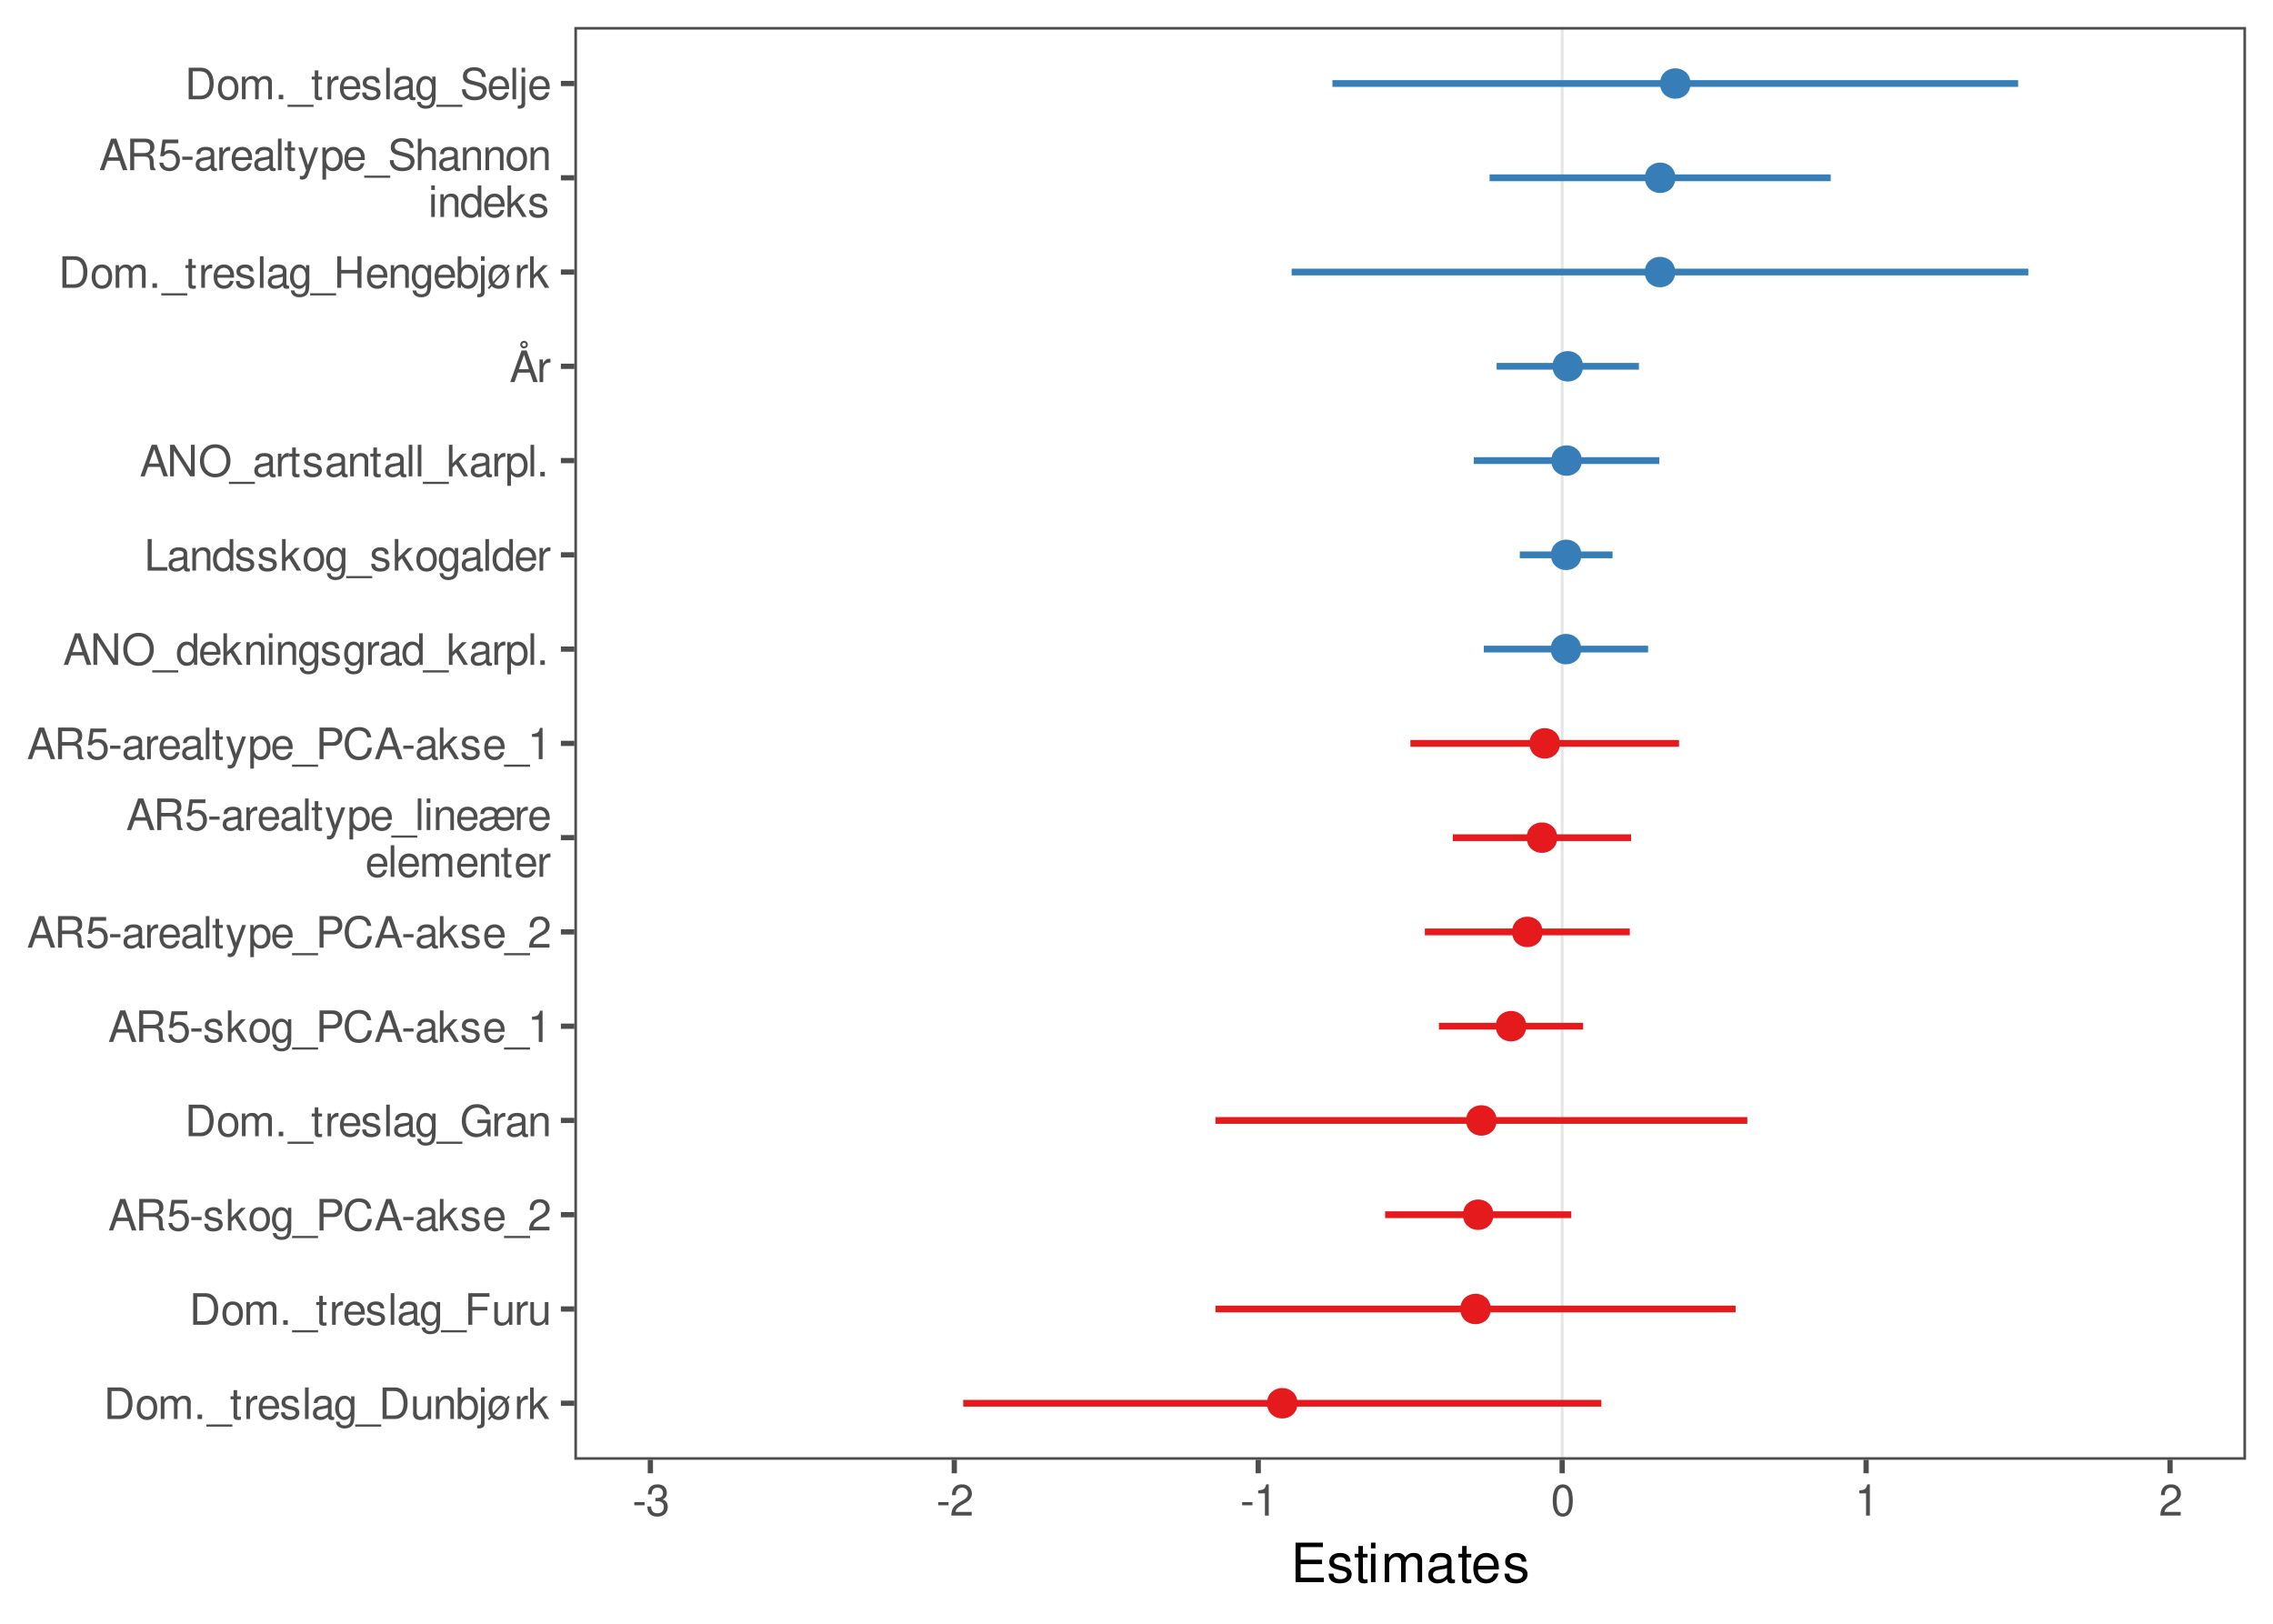 <?xml version="1.0" encoding="UTF-8"?>
<svg xmlns="http://www.w3.org/2000/svg" xmlns:xlink="http://www.w3.org/1999/xlink" width="504pt" height="360pt" viewBox="0 0 504 360" version="1.1">
<defs>
<g>
<symbol overflow="visible" id="glyph0-0">
<path style="stroke:none;" d=""/>
</symbol>
<symbol overflow="visible" id="glyph0-1">
<path style="stroke:none;" d="M 0.859 0 L 3.547 0 C 5.312 0 6.406 -1.328 6.406 -3.5 C 6.406 -5.672 5.328 -7 3.547 -7 L 0.859 -7 Z M 1.75 -0.781 L 1.75 -6.203 L 3.391 -6.203 C 4.781 -6.203 5.5 -5.281 5.5 -3.484 C 5.5 -1.719 4.781 -0.781 3.391 -0.781 Z M 1.75 -0.781 "/>
</symbol>
<symbol overflow="visible" id="glyph0-2">
<path style="stroke:none;" d="M 2.609 -5.172 C 1.188 -5.172 0.344 -4.156 0.344 -2.469 C 0.344 -0.781 1.188 0.219 2.625 0.219 C 4.031 0.219 4.891 -0.781 4.891 -2.438 C 4.891 -4.188 4.062 -5.172 2.609 -5.172 Z M 2.625 -4.438 C 3.516 -4.438 4.062 -3.688 4.062 -2.453 C 4.062 -1.25 3.5 -0.516 2.625 -0.516 C 1.734 -0.516 1.188 -1.25 1.188 -2.469 C 1.188 -3.688 1.734 -4.438 2.625 -4.438 Z M 2.625 -4.438 "/>
</symbol>
<symbol overflow="visible" id="glyph0-3">
<path style="stroke:none;" d="M 0.672 -5.031 L 0.672 0 L 1.484 0 L 1.484 -3.156 C 1.484 -3.891 2 -4.469 2.656 -4.469 C 3.25 -4.469 3.594 -4.109 3.594 -3.469 L 3.594 0 L 4.391 0 L 4.391 -3.156 C 4.391 -3.891 4.922 -4.469 5.578 -4.469 C 6.156 -4.469 6.5 -4.094 6.5 -3.469 L 6.5 0 L 7.312 0 L 7.312 -3.766 C 7.312 -4.672 6.797 -5.172 5.859 -5.172 C 5.188 -5.172 4.781 -4.969 4.312 -4.406 C 4.016 -4.938 3.609 -5.172 2.953 -5.172 C 2.281 -5.172 1.828 -4.922 1.406 -4.312 L 1.406 -5.031 Z M 0.672 -5.031 "/>
</symbol>
<symbol overflow="visible" id="glyph0-4">
<path style="stroke:none;" d="M 1.828 -1 L 0.828 -1 L 0.828 0 L 1.828 0 Z M 1.828 -1 "/>
</symbol>
<symbol overflow="visible" id="glyph0-5">
<path style="stroke:none;" d="M 5.547 1.203 L -0.219 1.203 L -0.219 1.688 L 5.547 1.688 Z M 5.547 1.203 "/>
</symbol>
<symbol overflow="visible" id="glyph0-6">
<path style="stroke:none;" d="M 2.438 -5.031 L 1.609 -5.031 L 1.609 -6.406 L 0.812 -6.406 L 0.812 -5.031 L 0.141 -5.031 L 0.141 -4.375 L 0.812 -4.375 L 0.812 -0.578 C 0.812 -0.062 1.156 0.219 1.781 0.219 C 2 0.219 2.172 0.203 2.438 0.156 L 2.438 -0.516 C 2.328 -0.484 2.219 -0.484 2.047 -0.484 C 1.703 -0.484 1.609 -0.578 1.609 -0.938 L 1.609 -4.375 L 2.438 -4.375 Z M 2.438 -5.031 "/>
</symbol>
<symbol overflow="visible" id="glyph0-7">
<path style="stroke:none;" d="M 0.656 -5.031 L 0.656 0 L 1.469 0 L 1.469 -2.609 C 1.484 -3.812 1.969 -4.359 3.078 -4.328 L 3.078 -5.141 C 2.938 -5.156 2.875 -5.172 2.766 -5.172 C 2.25 -5.172 1.859 -4.859 1.406 -4.109 L 1.406 -5.031 Z M 0.656 -5.031 "/>
</symbol>
<symbol overflow="visible" id="glyph0-8">
<path style="stroke:none;" d="M 4.922 -2.25 C 4.922 -3.016 4.859 -3.469 4.719 -3.844 C 4.391 -4.672 3.625 -5.172 2.688 -5.172 C 1.281 -5.172 0.391 -4.109 0.391 -2.453 C 0.391 -0.781 1.25 0.219 2.672 0.219 C 3.812 0.219 4.609 -0.438 4.812 -1.531 L 4.016 -1.531 C 3.797 -0.859 3.344 -0.516 2.703 -0.516 C 2.188 -0.516 1.75 -0.75 1.484 -1.172 C 1.297 -1.453 1.234 -1.75 1.219 -2.25 Z M 1.234 -2.891 C 1.312 -3.828 1.875 -4.438 2.672 -4.438 C 3.484 -4.438 4.062 -3.797 4.062 -2.891 Z M 1.234 -2.891 "/>
</symbol>
<symbol overflow="visible" id="glyph0-9">
<path style="stroke:none;" d="M 4.203 -3.625 C 4.188 -4.609 3.547 -5.172 2.375 -5.172 C 1.203 -5.172 0.453 -4.562 0.453 -3.641 C 0.453 -2.844 0.859 -2.469 2.047 -2.188 L 2.797 -2 C 3.344 -1.875 3.562 -1.672 3.562 -1.312 C 3.562 -0.828 3.094 -0.516 2.391 -0.516 C 1.969 -0.516 1.609 -0.641 1.406 -0.859 C 1.281 -1 1.219 -1.141 1.172 -1.5 L 0.328 -1.5 C 0.359 -0.328 1.016 0.219 2.328 0.219 C 3.594 0.219 4.406 -0.406 4.406 -1.375 C 4.406 -2.125 3.984 -2.531 2.984 -2.766 L 2.219 -2.953 C 1.562 -3.109 1.281 -3.312 1.281 -3.672 C 1.281 -4.141 1.703 -4.438 2.344 -4.438 C 3 -4.438 3.344 -4.156 3.359 -3.625 Z M 4.203 -3.625 "/>
</symbol>
<symbol overflow="visible" id="glyph0-10">
<path style="stroke:none;" d="M 1.453 -7 L 0.656 -7 L 0.656 0 L 1.453 0 Z M 1.453 -7 "/>
</symbol>
<symbol overflow="visible" id="glyph0-11">
<path style="stroke:none;" d="M 5.125 -0.469 C 5.047 -0.453 5.016 -0.453 4.953 -0.453 C 4.688 -0.453 4.531 -0.594 4.531 -0.844 L 4.531 -3.797 C 4.531 -4.688 3.875 -5.172 2.641 -5.172 C 1.906 -5.172 1.312 -4.953 0.969 -4.578 C 0.734 -4.328 0.641 -4.031 0.625 -3.547 L 1.422 -3.547 C 1.5 -4.156 1.859 -4.438 2.609 -4.438 C 3.344 -4.438 3.734 -4.156 3.734 -3.688 L 3.734 -3.469 C 3.719 -3.125 3.547 -3 2.891 -2.922 C 1.766 -2.766 1.594 -2.734 1.281 -2.609 C 0.703 -2.359 0.406 -1.922 0.406 -1.266 C 0.406 -0.359 1.031 0.219 2.047 0.219 C 2.688 0.219 3.188 0 3.766 -0.516 C 3.812 0 4.062 0.219 4.578 0.219 C 4.766 0.219 4.859 0.203 5.125 0.141 Z M 3.734 -1.578 C 3.734 -1.312 3.656 -1.156 3.422 -0.938 C 3.094 -0.641 2.703 -0.484 2.219 -0.484 C 1.609 -0.484 1.234 -0.781 1.234 -1.281 C 1.234 -1.812 1.578 -2.078 2.453 -2.203 C 3.297 -2.328 3.469 -2.359 3.734 -2.484 Z M 3.734 -1.578 "/>
</symbol>
<symbol overflow="visible" id="glyph0-12">
<path style="stroke:none;" d="M 3.875 -5.031 L 3.875 -4.297 C 3.469 -4.906 3.031 -5.172 2.391 -5.172 C 1.188 -5.172 0.328 -4.031 0.328 -2.422 C 0.328 -1.578 0.531 -0.969 0.969 -0.453 C 1.344 -0.016 1.828 0.219 2.344 0.219 C 2.938 0.219 3.375 -0.047 3.797 -0.688 L 3.797 -0.422 C 3.797 0.922 3.422 1.422 2.422 1.422 C 1.75 1.422 1.391 1.156 1.312 0.578 L 0.5 0.578 C 0.578 1.5 1.312 2.094 2.406 2.094 C 3.141 2.094 3.766 1.859 4.094 1.453 C 4.469 0.984 4.609 0.359 4.609 -0.828 L 4.609 -5.031 Z M 2.469 -4.438 C 3.312 -4.438 3.797 -3.719 3.797 -2.453 C 3.797 -1.234 3.312 -0.516 2.469 -0.516 C 1.656 -0.516 1.172 -1.234 1.172 -2.469 C 1.172 -3.703 1.656 -4.438 2.469 -4.438 Z M 2.469 -4.438 "/>
</symbol>
<symbol overflow="visible" id="glyph0-13">
<path style="stroke:none;" d="M 4.625 0 L 4.625 -5.031 L 3.828 -5.031 L 3.828 -2.172 C 3.828 -1.156 3.297 -0.484 2.453 -0.484 C 1.828 -0.484 1.422 -0.859 1.422 -1.469 L 1.422 -5.031 L 0.625 -5.031 L 0.625 -1.156 C 0.625 -0.312 1.25 0.219 2.219 0.219 C 2.969 0.219 3.438 -0.031 3.906 -0.703 L 3.906 0 Z M 4.625 0 "/>
</symbol>
<symbol overflow="visible" id="glyph0-14">
<path style="stroke:none;" d="M 0.672 -5.031 L 0.672 0 L 1.484 0 L 1.484 -2.766 C 1.484 -3.797 2.016 -4.469 2.844 -4.469 C 3.469 -4.469 3.875 -4.094 3.875 -3.484 L 3.875 0 L 4.672 0 L 4.672 -3.797 C 4.672 -4.641 4.047 -5.172 3.078 -5.172 C 2.328 -5.172 1.859 -4.891 1.406 -4.188 L 1.406 -5.031 Z M 0.672 -5.031 "/>
</symbol>
<symbol overflow="visible" id="glyph0-15">
<path style="stroke:none;" d="M 0.516 -7 L 0.516 0 L 1.234 0 L 1.234 -0.641 C 1.625 -0.062 2.125 0.219 2.828 0.219 C 4.156 0.219 5.016 -0.859 5.016 -2.531 C 5.016 -4.156 4.203 -5.172 2.875 -5.172 C 2.172 -5.172 1.688 -4.906 1.312 -4.344 L 1.312 -7 Z M 2.719 -4.422 C 3.609 -4.422 4.188 -3.641 4.188 -2.453 C 4.188 -1.312 3.594 -0.531 2.719 -0.531 C 1.859 -0.531 1.312 -1.297 1.312 -2.469 C 1.312 -3.656 1.859 -4.422 2.719 -4.422 Z M 2.719 -4.422 "/>
</symbol>
<symbol overflow="visible" id="glyph0-16">
<path style="stroke:none;" d="M 0.672 -5.031 L 0.672 0.734 C 0.672 1.234 0.516 1.391 0.016 1.391 C -0.031 1.391 -0.062 1.391 -0.172 1.375 L -0.172 2.062 C -0.078 2.078 -0.031 2.094 0.094 2.094 C 1 2.094 1.469 1.734 1.469 1.047 L 1.469 -5.031 Z M 1.469 -7 L 0.672 -7 L 0.672 -5.984 L 1.469 -5.984 Z M 1.469 -7 "/>
</symbol>
<symbol overflow="visible" id="glyph0-17">
<path style="stroke:none;" d="M 5.078 -4.906 L 4.766 -5.172 L 4.219 -4.547 C 3.781 -4.984 3.281 -5.172 2.625 -5.172 C 1.188 -5.172 0.344 -4.172 0.344 -2.469 C 0.344 -1.734 0.484 -1.156 0.812 -0.688 L 0.172 0.016 L 0.484 0.281 L 1.062 -0.375 C 1.453 0.016 1.969 0.219 2.625 0.219 C 4.047 0.219 4.891 -0.781 4.891 -2.469 C 4.891 -3.203 4.766 -3.734 4.469 -4.219 Z M 3.891 -3.562 C 4 -3.25 4.062 -2.891 4.062 -2.469 C 4.062 -1.25 3.516 -0.516 2.625 -0.516 C 2.219 -0.516 1.875 -0.672 1.609 -0.984 Z M 1.375 -1.359 C 1.25 -1.672 1.188 -2.031 1.188 -2.469 C 1.188 -3.688 1.734 -4.438 2.625 -4.438 C 3.047 -4.438 3.422 -4.25 3.672 -3.938 Z M 1.375 -1.359 "/>
</symbol>
<symbol overflow="visible" id="glyph0-18">
<path style="stroke:none;" d="M 1.359 -7 L 0.562 -7 L 0.562 0 L 1.359 0 L 1.359 -1.953 L 2.125 -2.719 L 3.828 0 L 4.812 0 L 2.766 -3.297 L 4.516 -5.031 L 3.484 -5.031 L 1.359 -2.891 Z M 1.359 -7 "/>
</symbol>
<symbol overflow="visible" id="glyph0-19">
<path style="stroke:none;" d="M 1.75 -3.188 L 5.094 -3.188 L 5.094 -3.969 L 1.75 -3.969 L 1.75 -6.203 L 5.562 -6.203 L 5.562 -7 L 0.859 -7 L 0.859 0 L 1.75 0 Z M 1.75 -3.188 "/>
</symbol>
<symbol overflow="visible" id="glyph0-20">
<path style="stroke:none;" d="M 4.547 -2.094 L 5.266 0 L 6.266 0 L 3.812 -7 L 2.656 -7 L 0.156 0 L 1.109 0 L 1.859 -2.094 Z M 4.297 -2.844 L 2.078 -2.844 L 3.219 -6.031 Z M 4.297 -2.844 "/>
</symbol>
<symbol overflow="visible" id="glyph0-21">
<path style="stroke:none;" d="M 1.781 -3.016 L 4.094 -3.016 C 4.891 -3.016 5.234 -2.625 5.234 -1.766 L 5.234 -1.141 C 5.234 -0.703 5.312 -0.281 5.438 0 L 6.516 0 L 6.516 -0.219 C 6.172 -0.453 6.109 -0.703 6.094 -1.625 C 6.078 -2.781 5.906 -3.125 5.141 -3.453 C 5.922 -3.844 6.25 -4.312 6.25 -5.125 C 6.25 -6.328 5.5 -7 4.109 -7 L 0.891 -7 L 0.891 0 L 1.781 0 Z M 1.781 -3.797 L 1.781 -6.203 L 3.938 -6.203 C 4.438 -6.203 4.734 -6.125 4.953 -5.938 C 5.188 -5.734 5.312 -5.422 5.312 -5.016 C 5.312 -4.172 4.891 -3.797 3.938 -3.797 Z M 1.781 -3.797 "/>
</symbol>
<symbol overflow="visible" id="glyph0-22">
<path style="stroke:none;" d="M 4.562 -6.797 L 1.062 -6.797 L 0.547 -3.094 L 1.328 -3.094 C 1.719 -3.562 2.047 -3.734 2.578 -3.734 C 3.484 -3.734 4.062 -3.109 4.062 -2.094 C 4.062 -1.125 3.484 -0.531 2.578 -0.531 C 1.828 -0.531 1.375 -0.906 1.188 -1.672 L 0.328 -1.672 C 0.453 -1.109 0.547 -0.844 0.75 -0.594 C 1.125 -0.078 1.828 0.219 2.594 0.219 C 3.969 0.219 4.922 -0.781 4.922 -2.219 C 4.922 -3.562 4.031 -4.484 2.719 -4.484 C 2.25 -4.484 1.859 -4.359 1.469 -4.062 L 1.734 -5.969 L 4.562 -5.969 Z M 4.562 -6.797 "/>
</symbol>
<symbol overflow="visible" id="glyph0-23">
<path style="stroke:none;" d="M 2.719 -3 L 0.438 -3 L 0.438 -2.297 L 2.719 -2.297 Z M 2.719 -3 "/>
</symbol>
<symbol overflow="visible" id="glyph0-24">
<path style="stroke:none;" d="M 1.766 -2.969 L 3.969 -2.969 C 4.516 -2.969 4.938 -3.125 5.312 -3.469 C 5.734 -3.844 5.922 -4.297 5.922 -4.938 C 5.922 -6.25 5.141 -7 3.766 -7 L 0.875 -7 L 0.875 0 L 1.766 0 Z M 1.766 -3.75 L 1.766 -6.203 L 3.625 -6.203 C 4.484 -6.203 4.984 -5.75 4.984 -4.984 C 4.984 -4.219 4.484 -3.75 3.625 -3.75 Z M 1.766 -3.75 "/>
</symbol>
<symbol overflow="visible" id="glyph0-25">
<path style="stroke:none;" d="M 6.344 -4.828 C 6.078 -6.359 5.188 -7.109 3.656 -7.109 C 2.719 -7.109 1.953 -6.812 1.438 -6.234 C 0.812 -5.547 0.453 -4.547 0.453 -3.422 C 0.453 -2.266 0.812 -1.281 1.469 -0.594 C 2.016 -0.031 2.703 0.219 3.609 0.219 C 5.328 0.219 6.281 -0.703 6.5 -2.547 L 5.578 -2.547 C 5.5 -2.078 5.406 -1.75 5.25 -1.469 C 4.969 -0.891 4.375 -0.562 3.625 -0.562 C 2.234 -0.562 1.359 -1.672 1.359 -3.422 C 1.359 -5.219 2.188 -6.328 3.547 -6.328 C 4.109 -6.328 4.641 -6.156 4.938 -5.875 C 5.188 -5.641 5.328 -5.359 5.438 -4.828 Z M 6.344 -4.828 "/>
</symbol>
<symbol overflow="visible" id="glyph0-26">
<path style="stroke:none;" d="M 4.859 -0.828 L 1.281 -0.828 C 1.359 -1.406 1.672 -1.781 2.5 -2.281 L 3.469 -2.828 C 4.406 -3.344 4.906 -4.062 4.906 -4.906 C 4.906 -5.484 4.672 -6.031 4.266 -6.406 C 3.859 -6.766 3.375 -6.938 2.719 -6.938 C 1.859 -6.938 1.219 -6.625 0.844 -6.031 C 0.609 -5.672 0.5 -5.234 0.484 -4.531 L 1.328 -4.531 C 1.359 -5.016 1.406 -5.281 1.531 -5.516 C 1.75 -5.938 2.188 -6.203 2.703 -6.203 C 3.469 -6.203 4.031 -5.641 4.031 -4.891 C 4.031 -4.344 3.719 -3.859 3.125 -3.516 L 2.234 -3 C 0.812 -2.172 0.406 -1.531 0.328 -0.016 L 4.859 -0.016 Z M 4.859 -0.828 "/>
</symbol>
<symbol overflow="visible" id="glyph0-27">
<path style="stroke:none;" d="M 6.797 -3.688 L 3.891 -3.688 L 3.891 -2.906 L 6.016 -2.906 L 6.016 -2.719 C 6.016 -1.469 5.094 -0.562 3.812 -0.562 C 3.109 -0.562 2.469 -0.828 2.047 -1.281 C 1.594 -1.781 1.312 -2.609 1.312 -3.469 C 1.312 -5.188 2.297 -6.328 3.766 -6.328 C 4.828 -6.328 5.609 -5.781 5.797 -4.875 L 6.703 -4.875 C 6.453 -6.297 5.375 -7.109 3.781 -7.109 C 2.922 -7.109 2.234 -6.891 1.688 -6.438 C 0.875 -5.766 0.422 -4.688 0.422 -3.422 C 0.422 -1.281 1.734 0.219 3.625 0.219 C 4.578 0.219 5.328 -0.141 6.016 -0.891 L 6.234 0.031 L 6.797 0.031 Z M 6.797 -3.688 "/>
</symbol>
<symbol overflow="visible" id="glyph0-28">
<path style="stroke:none;" d="M 2.484 -4.938 L 2.484 0 L 3.328 0 L 3.328 -6.938 L 2.766 -6.938 C 2.469 -5.875 2.281 -5.734 0.984 -5.562 L 0.984 -4.938 Z M 2.484 -4.938 "/>
</symbol>
<symbol overflow="visible" id="glyph0-29">
<path style="stroke:none;" d="M 3.719 -5.031 L 2.328 -1.109 L 1.047 -5.031 L 0.188 -5.031 L 1.891 0.016 L 1.578 0.812 C 1.453 1.172 1.281 1.312 0.938 1.312 C 0.812 1.312 0.688 1.281 0.516 1.25 L 0.516 1.969 C 0.688 2.047 0.844 2.094 1.062 2.094 C 1.312 2.094 1.594 2 1.797 1.859 C 2.047 1.672 2.203 1.453 2.344 1.062 L 4.578 -5.031 Z M 3.719 -5.031 "/>
</symbol>
<symbol overflow="visible" id="glyph0-30">
<path style="stroke:none;" d="M 0.516 2.094 L 1.328 2.094 L 1.328 -0.531 C 1.75 -0.016 2.219 0.219 2.875 0.219 C 4.172 0.219 5.016 -0.828 5.016 -2.422 C 5.016 -4.109 4.188 -5.172 2.859 -5.172 C 2.172 -5.172 1.625 -4.859 1.25 -4.266 L 1.25 -5.031 L 0.516 -5.031 Z M 2.719 -4.422 C 3.609 -4.422 4.188 -3.641 4.188 -2.453 C 4.188 -1.312 3.594 -0.531 2.719 -0.531 C 1.875 -0.531 1.328 -1.297 1.328 -2.469 C 1.328 -3.656 1.875 -4.422 2.719 -4.422 Z M 2.719 -4.422 "/>
</symbol>
<symbol overflow="visible" id="glyph0-31">
<path style="stroke:none;" d="M 1.438 -5.031 L 0.641 -5.031 L 0.641 0 L 1.438 0 Z M 1.438 -7 L 0.641 -7 L 0.641 -5.984 L 1.438 -5.984 Z M 1.438 -7 "/>
</symbol>
<symbol overflow="visible" id="glyph0-32">
<path style="stroke:none;" d="M 7.203 -1.531 C 6.969 -0.859 6.531 -0.516 5.875 -0.516 C 5.375 -0.516 4.938 -0.75 4.672 -1.172 C 4.484 -1.453 4.406 -1.75 4.406 -2.25 L 8.109 -2.25 C 8.109 -3.016 8.047 -3.469 7.906 -3.844 C 7.578 -4.656 6.812 -5.172 5.875 -5.172 C 5.188 -5.172 4.562 -4.891 4.219 -4.391 C 3.922 -4.906 3.359 -5.172 2.547 -5.172 C 1.828 -5.172 1.234 -4.953 0.891 -4.578 C 0.656 -4.328 0.562 -4.031 0.547 -3.547 L 1.359 -3.547 C 1.422 -4.156 1.781 -4.438 2.516 -4.438 C 3.266 -4.438 3.656 -4.172 3.656 -3.688 L 3.656 -3.469 C 3.641 -3.078 3.484 -2.969 2.828 -2.906 C 2.016 -2.844 1.531 -2.75 1.203 -2.609 C 0.625 -2.359 0.328 -1.922 0.328 -1.266 C 0.328 -0.359 0.953 0.219 1.938 0.219 C 2.688 0.219 3.297 -0.094 4.016 -0.828 C 4.078 -0.719 4.109 -0.656 4.156 -0.578 C 4.5 -0.078 5.125 0.219 5.875 0.219 C 7 0.219 7.797 -0.438 8.016 -1.531 Z M 3.656 -1.5 C 3.656 -1.328 3.469 -1.062 3.188 -0.844 C 2.875 -0.609 2.516 -0.484 2.125 -0.484 C 1.531 -0.484 1.156 -0.781 1.156 -1.281 C 1.156 -1.812 1.5 -2.078 2.375 -2.203 C 3.219 -2.328 3.391 -2.359 3.656 -2.469 Z M 4.422 -2.891 C 4.484 -3.828 5.062 -4.438 5.859 -4.438 C 6.672 -4.438 7.25 -3.812 7.25 -2.891 Z M 4.422 -2.891 "/>
</symbol>
<symbol overflow="visible" id="glyph0-33">
<path style="stroke:none;" d="M 6.203 -7 L 5.359 -7 L 5.359 -1.281 L 1.703 -7 L 0.734 -7 L 0.734 0 L 1.578 0 L 1.578 -5.672 L 5.188 0 L 6.203 0 Z M 6.203 -7 "/>
</symbol>
<symbol overflow="visible" id="glyph0-34">
<path style="stroke:none;" d="M 3.734 -7.109 C 1.734 -7.109 0.359 -5.625 0.359 -3.438 C 0.359 -1.25 1.719 0.219 3.734 0.219 C 4.594 0.219 5.344 -0.031 5.906 -0.516 C 6.672 -1.156 7.125 -2.25 7.125 -3.391 C 7.125 -5.641 5.781 -7.109 3.734 -7.109 Z M 3.734 -6.328 C 5.25 -6.328 6.219 -5.188 6.219 -3.406 C 6.219 -1.719 5.219 -0.562 3.734 -0.562 C 2.25 -0.562 1.25 -1.719 1.25 -3.438 C 1.25 -5.172 2.25 -6.328 3.734 -6.328 Z M 3.734 -6.328 "/>
</symbol>
<symbol overflow="visible" id="glyph0-35">
<path style="stroke:none;" d="M 4.75 -7 L 3.953 -7 L 3.953 -4.391 C 3.609 -4.906 3.078 -5.172 2.406 -5.172 C 1.109 -5.172 0.25 -4.125 0.25 -2.516 C 0.25 -0.828 1.078 0.219 2.438 0.219 C 3.125 0.219 3.609 -0.031 4.031 -0.656 L 4.031 0 L 4.75 0 Z M 2.547 -4.422 C 3.406 -4.422 3.953 -3.672 3.953 -2.453 C 3.953 -1.297 3.391 -0.531 2.547 -0.531 C 1.672 -0.531 1.078 -1.312 1.078 -2.469 C 1.078 -3.641 1.672 -4.422 2.547 -4.422 Z M 2.547 -4.422 "/>
</symbol>
<symbol overflow="visible" id="glyph0-36">
<path style="stroke:none;" d="M 1.656 -7 L 0.766 -7 L 0.766 0 L 5.109 0 L 5.109 -0.781 L 1.656 -0.781 Z M 1.656 -7 "/>
</symbol>
<symbol overflow="visible" id="glyph0-37">
<path style="stroke:none;" d="M 4.547 -2.094 L 5.266 0 L 6.266 0 L 3.812 -7 L 2.656 -7 L 0.156 0 L 1.109 0 L 1.859 -2.094 Z M 4.297 -2.844 L 2.078 -2.844 L 3.219 -6.031 Z M 3.219 -9.141 C 2.75 -9.141 2.375 -8.766 2.375 -8.312 C 2.375 -7.844 2.75 -7.469 3.219 -7.469 C 3.672 -7.469 4.062 -7.844 4.062 -8.297 C 4.062 -8.766 3.688 -9.141 3.219 -9.141 Z M 3.219 -8.719 C 3.453 -8.719 3.641 -8.531 3.641 -8.297 C 3.641 -8.078 3.438 -7.891 3.219 -7.891 C 2.984 -7.891 2.797 -8.078 2.797 -8.297 C 2.797 -8.531 2.984 -8.719 3.219 -8.719 Z M 3.219 -8.719 "/>
</symbol>
<symbol overflow="visible" id="glyph0-38">
<path style="stroke:none;" d="M 5.281 -3.188 L 5.281 0 L 6.172 0 L 6.172 -7 L 5.281 -7 L 5.281 -3.969 L 1.688 -3.969 L 1.688 -7 L 0.797 -7 L 0.797 0 L 1.688 0 L 1.688 -3.188 Z M 5.281 -3.188 "/>
</symbol>
<symbol overflow="visible" id="glyph0-39">
<path style="stroke:none;" d="M 5.719 -4.938 C 5.719 -5.422 5.688 -5.562 5.531 -5.875 C 5.156 -6.688 4.344 -7.109 3.156 -7.109 C 1.625 -7.109 0.672 -6.328 0.672 -5.062 C 0.672 -4.203 1.125 -3.672 2.047 -3.422 L 3.781 -2.969 C 4.672 -2.734 5.062 -2.375 5.062 -1.828 C 5.062 -1.453 4.859 -1.078 4.562 -0.859 C 4.281 -0.656 3.844 -0.562 3.281 -0.562 C 2.516 -0.562 2 -0.75 1.672 -1.156 C 1.406 -1.453 1.297 -1.797 1.312 -2.219 L 0.453 -2.219 C 0.469 -1.578 0.594 -1.156 0.875 -0.781 C 1.359 -0.109 2.156 0.219 3.219 0.219 C 4.062 0.219 4.734 0.031 5.188 -0.312 C 5.656 -0.688 5.953 -1.312 5.953 -1.922 C 5.953 -2.781 5.422 -3.422 4.469 -3.672 L 2.719 -4.141 C 1.875 -4.375 1.562 -4.641 1.562 -5.188 C 1.562 -5.891 2.188 -6.359 3.125 -6.359 C 4.234 -6.359 4.859 -5.859 4.875 -4.938 Z M 5.719 -4.938 "/>
</symbol>
<symbol overflow="visible" id="glyph0-40">
<path style="stroke:none;" d="M 0.672 -7 L 0.672 0 L 1.469 0 L 1.469 -2.766 C 1.469 -3.797 2 -4.469 2.828 -4.469 C 3.094 -4.469 3.344 -4.391 3.547 -4.25 C 3.766 -4.078 3.859 -3.844 3.859 -3.484 L 3.859 0 L 4.656 0 L 4.656 -3.797 C 4.656 -4.641 4.062 -5.172 3.078 -5.172 C 2.375 -5.172 1.938 -4.953 1.469 -4.344 L 1.469 -7 Z M 0.672 -7 "/>
</symbol>
<symbol overflow="visible" id="glyph0-41">
<path style="stroke:none;" d="M 2.125 -3.188 L 2.578 -3.188 C 3.5 -3.188 3.984 -2.766 3.984 -1.922 C 3.984 -1.062 3.469 -0.531 2.594 -0.531 C 1.656 -0.531 1.203 -1 1.156 -2.016 L 0.312 -2.016 C 0.344 -1.453 0.438 -1.094 0.609 -0.781 C 0.953 -0.109 1.625 0.219 2.547 0.219 C 3.953 0.219 4.859 -0.625 4.859 -1.938 C 4.859 -2.828 4.516 -3.297 3.703 -3.594 C 4.344 -3.844 4.656 -4.328 4.656 -5.031 C 4.656 -6.219 3.875 -6.938 2.578 -6.938 C 1.203 -6.938 0.484 -6.172 0.453 -4.703 L 1.297 -4.703 C 1.312 -5.125 1.344 -5.359 1.453 -5.578 C 1.641 -5.969 2.062 -6.203 2.594 -6.203 C 3.344 -6.203 3.797 -5.75 3.797 -5 C 3.797 -4.516 3.609 -4.219 3.25 -4.047 C 3.016 -3.953 2.703 -3.922 2.125 -3.906 Z M 2.125 -3.188 "/>
</symbol>
<symbol overflow="visible" id="glyph0-42">
<path style="stroke:none;" d="M 2.641 -6.938 C 2 -6.938 1.422 -6.656 1.078 -6.172 C 0.641 -5.562 0.406 -4.641 0.406 -3.359 C 0.406 -1.016 1.188 0.219 2.641 0.219 C 4.078 0.219 4.859 -1.016 4.859 -3.297 C 4.859 -4.641 4.656 -5.547 4.203 -6.172 C 3.844 -6.656 3.281 -6.938 2.641 -6.938 Z M 2.641 -6.188 C 3.547 -6.188 4 -5.25 4 -3.375 C 4 -1.406 3.562 -0.484 2.625 -0.484 C 1.734 -0.484 1.281 -1.438 1.281 -3.344 C 1.281 -5.25 1.734 -6.188 2.641 -6.188 Z M 2.641 -6.188 "/>
</symbol>
<symbol overflow="visible" id="glyph1-0">
<path style="stroke:none;" d=""/>
</symbol>
<symbol overflow="visible" id="glyph1-1">
<path style="stroke:none;" d="M 2.203 -3.984 L 6.953 -3.984 L 6.953 -4.969 L 2.203 -4.969 L 2.203 -7.766 L 7.141 -7.766 L 7.141 -8.75 L 1.078 -8.75 L 1.078 0 L 7.359 0 L 7.359 -0.984 L 2.203 -0.984 Z M 2.203 -3.984 "/>
</symbol>
<symbol overflow="visible" id="glyph1-2">
<path style="stroke:none;" d="M 5.25 -4.531 C 5.25 -5.766 4.422 -6.469 2.969 -6.469 C 1.516 -6.469 0.562 -5.719 0.562 -4.547 C 0.562 -3.562 1.062 -3.094 2.562 -2.734 L 3.484 -2.516 C 4.188 -2.344 4.469 -2.094 4.469 -1.641 C 4.469 -1.047 3.875 -0.641 3 -0.641 C 2.453 -0.641 2 -0.797 1.75 -1.062 C 1.594 -1.25 1.531 -1.422 1.469 -1.875 L 0.406 -1.875 C 0.453 -0.422 1.266 0.281 2.922 0.281 C 4.5 0.281 5.516 -0.5 5.516 -1.719 C 5.516 -2.656 4.984 -3.172 3.734 -3.469 L 2.766 -3.703 C 1.953 -3.891 1.609 -4.156 1.609 -4.594 C 1.609 -5.188 2.125 -5.547 2.938 -5.547 C 3.75 -5.547 4.172 -5.203 4.203 -4.531 Z M 5.25 -4.531 "/>
</symbol>
<symbol overflow="visible" id="glyph1-3">
<path style="stroke:none;" d="M 3.047 -6.281 L 2.016 -6.281 L 2.016 -8.016 L 1.016 -8.016 L 1.016 -6.281 L 0.172 -6.281 L 0.172 -5.469 L 1.016 -5.469 L 1.016 -0.719 C 1.016 -0.078 1.453 0.281 2.234 0.281 C 2.5 0.281 2.719 0.25 3.047 0.188 L 3.047 -0.641 C 2.906 -0.609 2.766 -0.594 2.562 -0.594 C 2.141 -0.594 2.016 -0.719 2.016 -1.156 L 2.016 -5.469 L 3.047 -5.469 Z M 3.047 -6.281 "/>
</symbol>
<symbol overflow="visible" id="glyph1-4">
<path style="stroke:none;" d="M 1.797 -6.281 L 0.797 -6.281 L 0.797 0 L 1.797 0 Z M 1.797 -8.75 L 0.797 -8.75 L 0.797 -7.484 L 1.797 -7.484 Z M 1.797 -8.75 "/>
</symbol>
<symbol overflow="visible" id="glyph1-5">
<path style="stroke:none;" d="M 0.844 -6.281 L 0.844 0 L 1.844 0 L 1.844 -3.953 C 1.844 -4.859 2.516 -5.594 3.328 -5.594 C 4.062 -5.594 4.484 -5.141 4.484 -4.328 L 4.484 0 L 5.5 0 L 5.5 -3.953 C 5.5 -4.859 6.156 -5.594 6.969 -5.594 C 7.703 -5.594 8.141 -5.125 8.141 -4.328 L 8.141 0 L 9.141 0 L 9.141 -4.719 C 9.141 -5.844 8.5 -6.469 7.312 -6.469 C 6.484 -6.469 5.969 -6.219 5.391 -5.516 C 5.016 -6.188 4.516 -6.469 3.703 -6.469 C 2.859 -6.469 2.297 -6.156 1.766 -5.406 L 1.766 -6.281 Z M 0.844 -6.281 "/>
</symbol>
<symbol overflow="visible" id="glyph1-6">
<path style="stroke:none;" d="M 6.422 -0.594 C 6.312 -0.562 6.266 -0.562 6.203 -0.562 C 5.859 -0.562 5.656 -0.75 5.656 -1.062 L 5.656 -4.75 C 5.656 -5.875 4.844 -6.469 3.297 -6.469 C 2.375 -6.469 1.641 -6.203 1.219 -5.734 C 0.922 -5.406 0.797 -5.047 0.781 -4.422 L 1.781 -4.422 C 1.875 -5.203 2.328 -5.547 3.266 -5.547 C 4.172 -5.547 4.672 -5.203 4.672 -4.609 L 4.672 -4.344 C 4.656 -3.906 4.438 -3.75 3.625 -3.641 C 2.203 -3.469 1.984 -3.422 1.609 -3.266 C 0.875 -2.953 0.5 -2.406 0.5 -1.578 C 0.5 -0.438 1.297 0.281 2.562 0.281 C 3.359 0.281 4 0 4.703 -0.641 C 4.781 0 5.094 0.281 5.734 0.281 C 5.953 0.281 6.078 0.25 6.422 0.172 Z M 4.672 -1.984 C 4.672 -1.641 4.578 -1.438 4.266 -1.156 C 3.859 -0.797 3.375 -0.594 2.781 -0.594 C 2 -0.594 1.547 -0.969 1.547 -1.609 C 1.547 -2.266 1.984 -2.609 3.062 -2.766 C 4.125 -2.906 4.328 -2.953 4.672 -3.109 Z M 4.672 -1.984 "/>
</symbol>
<symbol overflow="visible" id="glyph1-7">
<path style="stroke:none;" d="M 6.156 -2.812 C 6.156 -3.766 6.078 -4.344 5.906 -4.812 C 5.5 -5.844 4.531 -6.469 3.359 -6.469 C 1.609 -6.469 0.484 -5.141 0.484 -3.062 C 0.484 -0.984 1.562 0.281 3.344 0.281 C 4.781 0.281 5.766 -0.547 6.031 -1.906 L 5.016 -1.906 C 4.734 -1.078 4.172 -0.641 3.375 -0.641 C 2.734 -0.641 2.203 -0.938 1.859 -1.469 C 1.625 -1.828 1.531 -2.188 1.531 -2.812 Z M 1.547 -3.625 C 1.625 -4.781 2.344 -5.547 3.344 -5.547 C 4.375 -5.547 5.078 -4.75 5.078 -3.625 Z M 1.547 -3.625 "/>
</symbol>
</g>
<clipPath id="clip1">
  <path d="M 127.355 5.977 L 498.02 5.977 L 498.02 323.652 L 127.355 323.652 Z M 127.355 5.977 "/>
</clipPath>
<clipPath id="clip2">
  <path d="M 346 5.977 L 347 5.977 L 347 323.652 L 346 323.652 Z M 346 5.977 "/>
</clipPath>
<clipPath id="clip3">
  <path d="M 127.355 5.977 L 498.02 5.977 L 498.02 323.652 L 127.355 323.652 Z M 127.355 5.977 "/>
</clipPath>
</defs>
<g id="surface1035">
<rect x="0" y="0" width="504" height="360" style="fill:rgb(100%,100%,100%);fill-opacity:1;stroke:none;"/>
<rect x="0" y="0" width="504" height="360" style="fill:rgb(100%,100%,100%);fill-opacity:1;stroke:none;"/>
<path style="fill:none;stroke-width:1.164;stroke-linecap:round;stroke-linejoin:round;stroke:rgb(100%,100%,100%);stroke-opacity:1;stroke-miterlimit:10;" d="M 0 360 L 504 360 L 504 0 L 0 0 Z M 0 360 "/>
<g clip-path="url(#clip1)" clip-rule="nonzero">
<path style=" stroke:none;fill-rule:nonzero;fill:rgb(100%,100%,100%);fill-opacity:1;" d="M 127.355 323.652 L 498.02 323.652 L 498.02 5.977 L 127.355 5.977 Z M 127.355 323.652 "/>
</g>
<g clip-path="url(#clip2)" clip-rule="nonzero">
<path style="fill:none;stroke-width:0.6;stroke-linecap:butt;stroke-linejoin:round;stroke:rgb(89.804%,89.804%,89.804%);stroke-opacity:1;stroke-miterlimit:10;" d="M 346.387 323.652 L 346.387 5.977 "/>
</g>
<path style="fill-rule:nonzero;fill:rgb(89.412%,10.196%,10.98%);fill-opacity:1;stroke-width:0.709;stroke-linecap:round;stroke-linejoin:round;stroke:rgb(89.412%,10.196%,10.98%);stroke-opacity:1;stroke-miterlimit:10;" d="M 345.539 164.816 C 345.539 168.844 339.492 168.844 339.492 164.816 C 339.492 160.785 345.539 160.785 345.539 164.816 "/>
<path style="fill-rule:nonzero;fill:rgb(89.412%,10.196%,10.98%);fill-opacity:1;stroke-width:0.709;stroke-linecap:round;stroke-linejoin:round;stroke:rgb(89.412%,10.196%,10.98%);stroke-opacity:1;stroke-miterlimit:10;" d="M 341.684 206.613 C 341.684 210.645 335.641 210.645 335.641 206.613 C 335.641 202.586 341.684 202.586 341.684 206.613 "/>
<path style="fill-rule:nonzero;fill:rgb(21.569%,49.412%,72.157%);fill-opacity:1;stroke-width:0.709;stroke-linecap:round;stroke-linejoin:round;stroke:rgb(21.569%,49.412%,72.157%);stroke-opacity:1;stroke-miterlimit:10;" d="M 371.137 39.418 C 371.137 43.445 365.094 43.445 365.094 39.418 C 365.094 35.387 371.137 35.387 371.137 39.418 "/>
<path style="fill-rule:nonzero;fill:rgb(89.412%,10.196%,10.98%);fill-opacity:1;stroke-width:0.709;stroke-linecap:round;stroke-linejoin:round;stroke:rgb(89.412%,10.196%,10.98%);stroke-opacity:1;stroke-miterlimit:10;" d="M 344.926 185.715 C 344.926 189.746 338.879 189.746 338.879 185.715 C 338.879 181.688 344.926 181.688 344.926 185.715 "/>
<path style="fill-rule:nonzero;fill:rgb(89.412%,10.196%,10.98%);fill-opacity:1;stroke-width:0.709;stroke-linecap:round;stroke-linejoin:round;stroke:rgb(89.412%,10.196%,10.98%);stroke-opacity:1;stroke-miterlimit:10;" d="M 338.066 227.516 C 338.066 231.543 332.023 231.543 332.023 227.516 C 332.023 223.484 338.066 223.484 338.066 227.516 "/>
<path style="fill-rule:nonzero;fill:rgb(89.412%,10.196%,10.98%);fill-opacity:1;stroke-width:0.709;stroke-linecap:round;stroke-linejoin:round;stroke:rgb(89.412%,10.196%,10.98%);stroke-opacity:1;stroke-miterlimit:10;" d="M 330.785 269.312 C 330.785 273.344 324.742 273.344 324.742 269.312 C 324.742 265.285 330.785 265.285 330.785 269.312 "/>
<path style="fill-rule:nonzero;fill:rgb(21.569%,49.412%,72.157%);fill-opacity:1;stroke-width:0.709;stroke-linecap:round;stroke-linejoin:round;stroke:rgb(21.569%,49.412%,72.157%);stroke-opacity:1;stroke-miterlimit:10;" d="M 350.379 102.117 C 350.379 106.145 344.336 106.145 344.336 102.117 C 344.336 98.086 350.379 98.086 350.379 102.117 "/>
<path style="fill-rule:nonzero;fill:rgb(21.569%,49.412%,72.157%);fill-opacity:1;stroke-width:0.709;stroke-linecap:round;stroke-linejoin:round;stroke:rgb(21.569%,49.412%,72.157%);stroke-opacity:1;stroke-miterlimit:10;" d="M 350.25 143.914 C 350.25 147.945 344.203 147.945 344.203 143.914 C 344.203 139.887 350.25 139.887 350.25 143.914 "/>
<path style="fill-rule:nonzero;fill:rgb(21.569%,49.412%,72.157%);fill-opacity:1;stroke-width:0.709;stroke-linecap:round;stroke-linejoin:round;stroke:rgb(21.569%,49.412%,72.157%);stroke-opacity:1;stroke-miterlimit:10;" d="M 350.293 123.016 C 350.293 127.047 344.25 127.047 344.25 123.016 C 344.25 118.988 350.293 118.988 350.293 123.016 "/>
<path style="fill-rule:nonzero;fill:rgb(89.412%,10.196%,10.98%);fill-opacity:1;stroke-width:0.709;stroke-linecap:round;stroke-linejoin:round;stroke:rgb(89.412%,10.196%,10.98%);stroke-opacity:1;stroke-miterlimit:10;" d="M 287.344 311.113 C 287.344 315.145 281.301 315.145 281.301 311.113 C 281.301 307.086 287.344 307.086 287.344 311.113 "/>
<path style="fill-rule:nonzero;fill:rgb(89.412%,10.196%,10.98%);fill-opacity:1;stroke-width:0.709;stroke-linecap:round;stroke-linejoin:round;stroke:rgb(89.412%,10.196%,10.98%);stroke-opacity:1;stroke-miterlimit:10;" d="M 330.199 290.215 C 330.199 294.242 324.156 294.242 324.156 290.215 C 324.156 286.184 330.199 286.184 330.199 290.215 "/>
<path style="fill-rule:nonzero;fill:rgb(89.412%,10.196%,10.98%);fill-opacity:1;stroke-width:0.709;stroke-linecap:round;stroke-linejoin:round;stroke:rgb(89.412%,10.196%,10.98%);stroke-opacity:1;stroke-miterlimit:10;" d="M 331.492 248.414 C 331.492 252.445 325.449 252.445 325.449 248.414 C 325.449 244.387 331.492 244.387 331.492 248.414 "/>
<path style="fill-rule:nonzero;fill:rgb(21.569%,49.412%,72.157%);fill-opacity:1;stroke-width:0.709;stroke-linecap:round;stroke-linejoin:round;stroke:rgb(21.569%,49.412%,72.157%);stroke-opacity:1;stroke-miterlimit:10;" d="M 371.098 60.316 C 371.098 64.348 365.055 64.348 365.055 60.316 C 365.055 56.289 371.098 56.289 371.098 60.316 "/>
<path style="fill-rule:nonzero;fill:rgb(21.569%,49.412%,72.157%);fill-opacity:1;stroke-width:0.709;stroke-linecap:round;stroke-linejoin:round;stroke:rgb(21.569%,49.412%,72.157%);stroke-opacity:1;stroke-miterlimit:10;" d="M 374.488 18.516 C 374.488 22.547 368.445 22.547 368.445 18.516 C 368.445 14.488 374.488 14.488 374.488 18.516 "/>
<path style="fill-rule:nonzero;fill:rgb(21.569%,49.412%,72.157%);fill-opacity:1;stroke-width:0.709;stroke-linecap:round;stroke-linejoin:round;stroke:rgb(21.569%,49.412%,72.157%);stroke-opacity:1;stroke-miterlimit:10;" d="M 350.648 81.215 C 350.648 85.246 344.605 85.246 344.605 81.215 C 344.605 77.188 350.648 77.188 350.648 81.215 "/>
<path style="fill:none;stroke-width:1.494;stroke-linecap:butt;stroke-linejoin:round;stroke:rgb(89.412%,10.196%,10.98%);stroke-opacity:1;stroke-miterlimit:10;" d="M 372.301 164.816 L 372.301 164.816 "/>
<path style="fill:none;stroke-width:1.494;stroke-linecap:butt;stroke-linejoin:round;stroke:rgb(89.412%,10.196%,10.98%);stroke-opacity:1;stroke-miterlimit:10;" d="M 372.301 164.816 L 312.73 164.816 "/>
<path style="fill:none;stroke-width:1.494;stroke-linecap:butt;stroke-linejoin:round;stroke:rgb(89.412%,10.196%,10.98%);stroke-opacity:1;stroke-miterlimit:10;" d="M 312.73 164.816 L 312.73 164.816 "/>
<path style="fill:none;stroke-width:1.494;stroke-linecap:butt;stroke-linejoin:round;stroke:rgb(89.412%,10.196%,10.98%);stroke-opacity:1;stroke-miterlimit:10;" d="M 361.387 206.613 L 361.387 206.613 "/>
<path style="fill:none;stroke-width:1.494;stroke-linecap:butt;stroke-linejoin:round;stroke:rgb(89.412%,10.196%,10.98%);stroke-opacity:1;stroke-miterlimit:10;" d="M 361.387 206.613 L 315.934 206.613 "/>
<path style="fill:none;stroke-width:1.494;stroke-linecap:butt;stroke-linejoin:round;stroke:rgb(89.412%,10.196%,10.98%);stroke-opacity:1;stroke-miterlimit:10;" d="M 315.934 206.613 L 315.934 206.613 "/>
<path style="fill:none;stroke-width:1.494;stroke-linecap:butt;stroke-linejoin:round;stroke:rgb(21.569%,49.412%,72.157%);stroke-opacity:1;stroke-miterlimit:10;" d="M 405.934 39.418 L 405.934 39.418 "/>
<path style="fill:none;stroke-width:1.494;stroke-linecap:butt;stroke-linejoin:round;stroke:rgb(21.569%,49.412%,72.157%);stroke-opacity:1;stroke-miterlimit:10;" d="M 405.934 39.418 L 330.297 39.418 "/>
<path style="fill:none;stroke-width:1.494;stroke-linecap:butt;stroke-linejoin:round;stroke:rgb(21.569%,49.412%,72.157%);stroke-opacity:1;stroke-miterlimit:10;" d="M 330.297 39.418 L 330.297 39.418 "/>
<path style="fill:none;stroke-width:1.494;stroke-linecap:butt;stroke-linejoin:round;stroke:rgb(89.412%,10.196%,10.98%);stroke-opacity:1;stroke-miterlimit:10;" d="M 361.676 185.715 L 361.676 185.715 "/>
<path style="fill:none;stroke-width:1.494;stroke-linecap:butt;stroke-linejoin:round;stroke:rgb(89.412%,10.196%,10.98%);stroke-opacity:1;stroke-miterlimit:10;" d="M 361.676 185.715 L 322.129 185.715 "/>
<path style="fill:none;stroke-width:1.494;stroke-linecap:butt;stroke-linejoin:round;stroke:rgb(89.412%,10.196%,10.98%);stroke-opacity:1;stroke-miterlimit:10;" d="M 322.129 185.715 L 322.129 185.715 "/>
<path style="fill:none;stroke-width:1.494;stroke-linecap:butt;stroke-linejoin:round;stroke:rgb(89.412%,10.196%,10.98%);stroke-opacity:1;stroke-miterlimit:10;" d="M 351.035 227.516 L 351.035 227.516 "/>
<path style="fill:none;stroke-width:1.494;stroke-linecap:butt;stroke-linejoin:round;stroke:rgb(89.412%,10.196%,10.98%);stroke-opacity:1;stroke-miterlimit:10;" d="M 351.035 227.516 L 319.059 227.516 "/>
<path style="fill:none;stroke-width:1.494;stroke-linecap:butt;stroke-linejoin:round;stroke:rgb(89.412%,10.196%,10.98%);stroke-opacity:1;stroke-miterlimit:10;" d="M 319.059 227.516 L 319.059 227.516 "/>
<path style="fill:none;stroke-width:1.494;stroke-linecap:butt;stroke-linejoin:round;stroke:rgb(89.412%,10.196%,10.98%);stroke-opacity:1;stroke-miterlimit:10;" d="M 348.406 269.312 L 348.406 269.312 "/>
<path style="fill:none;stroke-width:1.494;stroke-linecap:butt;stroke-linejoin:round;stroke:rgb(89.412%,10.196%,10.98%);stroke-opacity:1;stroke-miterlimit:10;" d="M 348.406 269.312 L 307.121 269.312 "/>
<path style="fill:none;stroke-width:1.494;stroke-linecap:butt;stroke-linejoin:round;stroke:rgb(89.412%,10.196%,10.98%);stroke-opacity:1;stroke-miterlimit:10;" d="M 307.121 269.312 L 307.121 269.312 "/>
<path style="fill:none;stroke-width:1.494;stroke-linecap:butt;stroke-linejoin:round;stroke:rgb(21.569%,49.412%,72.157%);stroke-opacity:1;stroke-miterlimit:10;" d="M 367.926 102.117 L 367.926 102.117 "/>
<path style="fill:none;stroke-width:1.494;stroke-linecap:butt;stroke-linejoin:round;stroke:rgb(21.569%,49.412%,72.157%);stroke-opacity:1;stroke-miterlimit:10;" d="M 367.926 102.117 L 326.789 102.117 "/>
<path style="fill:none;stroke-width:1.494;stroke-linecap:butt;stroke-linejoin:round;stroke:rgb(21.569%,49.412%,72.157%);stroke-opacity:1;stroke-miterlimit:10;" d="M 326.789 102.117 L 326.789 102.117 "/>
<path style="fill:none;stroke-width:1.494;stroke-linecap:butt;stroke-linejoin:round;stroke:rgb(21.569%,49.412%,72.157%);stroke-opacity:1;stroke-miterlimit:10;" d="M 365.445 143.914 L 365.445 143.914 "/>
<path style="fill:none;stroke-width:1.494;stroke-linecap:butt;stroke-linejoin:round;stroke:rgb(21.569%,49.412%,72.157%);stroke-opacity:1;stroke-miterlimit:10;" d="M 365.445 143.914 L 329.008 143.914 "/>
<path style="fill:none;stroke-width:1.494;stroke-linecap:butt;stroke-linejoin:round;stroke:rgb(21.569%,49.412%,72.157%);stroke-opacity:1;stroke-miterlimit:10;" d="M 329.008 143.914 L 329.008 143.914 "/>
<path style="fill:none;stroke-width:1.494;stroke-linecap:butt;stroke-linejoin:round;stroke:rgb(21.569%,49.412%,72.157%);stroke-opacity:1;stroke-miterlimit:10;" d="M 357.559 123.016 L 357.559 123.016 "/>
<path style="fill:none;stroke-width:1.494;stroke-linecap:butt;stroke-linejoin:round;stroke:rgb(21.569%,49.412%,72.157%);stroke-opacity:1;stroke-miterlimit:10;" d="M 357.559 123.016 L 336.988 123.016 "/>
<path style="fill:none;stroke-width:1.494;stroke-linecap:butt;stroke-linejoin:round;stroke:rgb(21.569%,49.412%,72.157%);stroke-opacity:1;stroke-miterlimit:10;" d="M 336.988 123.016 L 336.988 123.016 "/>
<path style="fill:none;stroke-width:1.494;stroke-linecap:butt;stroke-linejoin:round;stroke:rgb(89.412%,10.196%,10.98%);stroke-opacity:1;stroke-miterlimit:10;" d="M 355.07 311.113 L 355.07 311.113 "/>
<path style="fill:none;stroke-width:1.494;stroke-linecap:butt;stroke-linejoin:round;stroke:rgb(89.412%,10.196%,10.98%);stroke-opacity:1;stroke-miterlimit:10;" d="M 355.07 311.113 L 213.574 311.113 "/>
<path style="fill:none;stroke-width:1.494;stroke-linecap:butt;stroke-linejoin:round;stroke:rgb(89.412%,10.196%,10.98%);stroke-opacity:1;stroke-miterlimit:10;" d="M 213.574 311.113 L 213.574 311.113 "/>
<path style="fill:none;stroke-width:1.494;stroke-linecap:butt;stroke-linejoin:round;stroke:rgb(89.412%,10.196%,10.98%);stroke-opacity:1;stroke-miterlimit:10;" d="M 384.844 290.215 L 384.844 290.215 "/>
<path style="fill:none;stroke-width:1.494;stroke-linecap:butt;stroke-linejoin:round;stroke:rgb(89.412%,10.196%,10.98%);stroke-opacity:1;stroke-miterlimit:10;" d="M 384.844 290.215 L 269.516 290.215 "/>
<path style="fill:none;stroke-width:1.494;stroke-linecap:butt;stroke-linejoin:round;stroke:rgb(89.412%,10.196%,10.98%);stroke-opacity:1;stroke-miterlimit:10;" d="M 269.516 290.215 L 269.516 290.215 "/>
<path style="fill:none;stroke-width:1.494;stroke-linecap:butt;stroke-linejoin:round;stroke:rgb(89.412%,10.196%,10.98%);stroke-opacity:1;stroke-miterlimit:10;" d="M 387.438 248.414 L 387.438 248.414 "/>
<path style="fill:none;stroke-width:1.494;stroke-linecap:butt;stroke-linejoin:round;stroke:rgb(89.412%,10.196%,10.98%);stroke-opacity:1;stroke-miterlimit:10;" d="M 387.438 248.414 L 269.508 248.414 "/>
<path style="fill:none;stroke-width:1.494;stroke-linecap:butt;stroke-linejoin:round;stroke:rgb(89.412%,10.196%,10.98%);stroke-opacity:1;stroke-miterlimit:10;" d="M 269.508 248.414 L 269.508 248.414 "/>
<path style="fill:none;stroke-width:1.494;stroke-linecap:butt;stroke-linejoin:round;stroke:rgb(21.569%,49.412%,72.157%);stroke-opacity:1;stroke-miterlimit:10;" d="M 449.746 60.316 L 449.746 60.316 "/>
<path style="fill:none;stroke-width:1.494;stroke-linecap:butt;stroke-linejoin:round;stroke:rgb(21.569%,49.412%,72.157%);stroke-opacity:1;stroke-miterlimit:10;" d="M 449.746 60.316 L 286.402 60.316 "/>
<path style="fill:none;stroke-width:1.494;stroke-linecap:butt;stroke-linejoin:round;stroke:rgb(21.569%,49.412%,72.157%);stroke-opacity:1;stroke-miterlimit:10;" d="M 286.402 60.316 L 286.402 60.316 "/>
<path style="fill:none;stroke-width:1.494;stroke-linecap:butt;stroke-linejoin:round;stroke:rgb(21.569%,49.412%,72.157%);stroke-opacity:1;stroke-miterlimit:10;" d="M 447.488 18.516 L 447.488 18.516 "/>
<path style="fill:none;stroke-width:1.494;stroke-linecap:butt;stroke-linejoin:round;stroke:rgb(21.569%,49.412%,72.157%);stroke-opacity:1;stroke-miterlimit:10;" d="M 447.488 18.516 L 295.445 18.516 "/>
<path style="fill:none;stroke-width:1.494;stroke-linecap:butt;stroke-linejoin:round;stroke:rgb(21.569%,49.412%,72.157%);stroke-opacity:1;stroke-miterlimit:10;" d="M 295.445 18.516 L 295.445 18.516 "/>
<path style="fill:none;stroke-width:1.494;stroke-linecap:butt;stroke-linejoin:round;stroke:rgb(21.569%,49.412%,72.157%);stroke-opacity:1;stroke-miterlimit:10;" d="M 363.402 81.215 L 363.402 81.215 "/>
<path style="fill:none;stroke-width:1.494;stroke-linecap:butt;stroke-linejoin:round;stroke:rgb(21.569%,49.412%,72.157%);stroke-opacity:1;stroke-miterlimit:10;" d="M 363.402 81.215 L 331.852 81.215 "/>
<path style="fill:none;stroke-width:1.494;stroke-linecap:butt;stroke-linejoin:round;stroke:rgb(21.569%,49.412%,72.157%);stroke-opacity:1;stroke-miterlimit:10;" d="M 331.852 81.215 L 331.852 81.215 "/>
<g clip-path="url(#clip3)" clip-rule="nonzero">
<path style="fill:none;stroke-width:1.164;stroke-linecap:round;stroke-linejoin:round;stroke:rgb(30.196%,30.196%,30.196%);stroke-opacity:1;stroke-miterlimit:10;" d="M 127.355 323.652 L 498.02 323.652 L 498.02 5.977 L 127.355 5.977 Z M 127.355 323.652 "/>
</g>
<g style="fill:rgb(30.196%,30.196%,30.196%);fill-opacity:1;">
  <use xlink:href="#glyph0-1" x="22.977" y="314.61"/>
  <use xlink:href="#glyph0-2" x="29.977" y="314.61"/>
  <use xlink:href="#glyph0-3" x="34.977" y="314.61"/>
  <use xlink:href="#glyph0-4" x="42.977" y="314.61"/>
  <use xlink:href="#glyph0-5" x="45.977" y="314.61"/>
  <use xlink:href="#glyph0-6" x="50.977" y="314.61"/>
  <use xlink:href="#glyph0-7" x="53.977" y="314.61"/>
  <use xlink:href="#glyph0-8" x="56.977" y="314.61"/>
  <use xlink:href="#glyph0-9" x="61.977" y="314.61"/>
  <use xlink:href="#glyph0-10" x="66.977" y="314.61"/>
  <use xlink:href="#glyph0-11" x="68.977" y="314.61"/>
  <use xlink:href="#glyph0-12" x="73.977" y="314.61"/>
  <use xlink:href="#glyph0-5" x="78.977" y="314.61"/>
  <use xlink:href="#glyph0-1" x="83.977" y="314.61"/>
  <use xlink:href="#glyph0-13" x="90.977" y="314.61"/>
  <use xlink:href="#glyph0-14" x="95.977" y="314.61"/>
  <use xlink:href="#glyph0-15" x="100.977" y="314.61"/>
  <use xlink:href="#glyph0-16" x="105.977" y="314.61"/>
  <use xlink:href="#glyph0-17" x="107.977" y="314.61"/>
  <use xlink:href="#glyph0-7" x="113.977" y="314.61"/>
  <use xlink:href="#glyph0-18" x="116.977" y="314.61"/>
</g>
<g style="fill:rgb(30.196%,30.196%,30.196%);fill-opacity:1;">
  <use xlink:href="#glyph0-1" x="41.977" y="293.712"/>
  <use xlink:href="#glyph0-2" x="48.977" y="293.712"/>
  <use xlink:href="#glyph0-3" x="53.977" y="293.712"/>
  <use xlink:href="#glyph0-4" x="61.977" y="293.712"/>
  <use xlink:href="#glyph0-5" x="64.977" y="293.712"/>
  <use xlink:href="#glyph0-6" x="69.977" y="293.712"/>
  <use xlink:href="#glyph0-7" x="72.977" y="293.712"/>
  <use xlink:href="#glyph0-8" x="75.977" y="293.712"/>
  <use xlink:href="#glyph0-9" x="80.977" y="293.712"/>
  <use xlink:href="#glyph0-10" x="85.977" y="293.712"/>
  <use xlink:href="#glyph0-11" x="87.977" y="293.712"/>
  <use xlink:href="#glyph0-12" x="92.977" y="293.712"/>
  <use xlink:href="#glyph0-5" x="97.977" y="293.712"/>
  <use xlink:href="#glyph0-19" x="102.977" y="293.712"/>
  <use xlink:href="#glyph0-13" x="108.977" y="293.712"/>
  <use xlink:href="#glyph0-7" x="113.977" y="293.712"/>
  <use xlink:href="#glyph0-13" x="116.977" y="293.712"/>
</g>
<g style="fill:rgb(30.196%,30.196%,30.196%);fill-opacity:1;">
  <use xlink:href="#glyph0-20" x="23.977" y="272.81"/>
  <use xlink:href="#glyph0-21" x="29.977" y="272.81"/>
  <use xlink:href="#glyph0-22" x="36.977" y="272.81"/>
  <use xlink:href="#glyph0-23" x="41.977" y="272.81"/>
  <use xlink:href="#glyph0-9" x="44.977" y="272.81"/>
  <use xlink:href="#glyph0-18" x="49.977" y="272.81"/>
  <use xlink:href="#glyph0-2" x="54.977" y="272.81"/>
  <use xlink:href="#glyph0-12" x="59.977" y="272.81"/>
  <use xlink:href="#glyph0-5" x="64.977" y="272.81"/>
  <use xlink:href="#glyph0-24" x="69.977" y="272.81"/>
  <use xlink:href="#glyph0-25" x="75.977" y="272.81"/>
  <use xlink:href="#glyph0-20" x="82.977" y="272.81"/>
  <use xlink:href="#glyph0-23" x="88.977" y="272.81"/>
  <use xlink:href="#glyph0-11" x="91.977" y="272.81"/>
  <use xlink:href="#glyph0-18" x="96.977" y="272.81"/>
  <use xlink:href="#glyph0-9" x="101.977" y="272.81"/>
  <use xlink:href="#glyph0-8" x="106.977" y="272.81"/>
  <use xlink:href="#glyph0-5" x="111.977" y="272.81"/>
  <use xlink:href="#glyph0-26" x="116.977" y="272.81"/>
</g>
<g style="fill:rgb(30.196%,30.196%,30.196%);fill-opacity:1;">
  <use xlink:href="#glyph0-1" x="40.977" y="251.911"/>
  <use xlink:href="#glyph0-2" x="47.977" y="251.911"/>
  <use xlink:href="#glyph0-3" x="52.977" y="251.911"/>
  <use xlink:href="#glyph0-4" x="60.977" y="251.911"/>
  <use xlink:href="#glyph0-5" x="63.977" y="251.911"/>
  <use xlink:href="#glyph0-6" x="68.977" y="251.911"/>
  <use xlink:href="#glyph0-7" x="71.977" y="251.911"/>
  <use xlink:href="#glyph0-8" x="74.977" y="251.911"/>
  <use xlink:href="#glyph0-9" x="79.977" y="251.911"/>
  <use xlink:href="#glyph0-10" x="84.977" y="251.911"/>
  <use xlink:href="#glyph0-11" x="86.977" y="251.911"/>
  <use xlink:href="#glyph0-12" x="91.977" y="251.911"/>
  <use xlink:href="#glyph0-5" x="96.977" y="251.911"/>
  <use xlink:href="#glyph0-27" x="101.977" y="251.911"/>
  <use xlink:href="#glyph0-7" x="108.977" y="251.911"/>
  <use xlink:href="#glyph0-11" x="111.977" y="251.911"/>
  <use xlink:href="#glyph0-14" x="116.977" y="251.911"/>
</g>
<g style="fill:rgb(30.196%,30.196%,30.196%);fill-opacity:1;">
  <use xlink:href="#glyph0-20" x="23.977" y="231.013"/>
  <use xlink:href="#glyph0-21" x="29.977" y="231.013"/>
  <use xlink:href="#glyph0-22" x="36.977" y="231.013"/>
  <use xlink:href="#glyph0-23" x="41.977" y="231.013"/>
  <use xlink:href="#glyph0-9" x="44.977" y="231.013"/>
  <use xlink:href="#glyph0-18" x="49.977" y="231.013"/>
  <use xlink:href="#glyph0-2" x="54.977" y="231.013"/>
  <use xlink:href="#glyph0-12" x="59.977" y="231.013"/>
  <use xlink:href="#glyph0-5" x="64.977" y="231.013"/>
  <use xlink:href="#glyph0-24" x="69.977" y="231.013"/>
  <use xlink:href="#glyph0-25" x="75.977" y="231.013"/>
  <use xlink:href="#glyph0-20" x="82.977" y="231.013"/>
  <use xlink:href="#glyph0-23" x="88.977" y="231.013"/>
  <use xlink:href="#glyph0-11" x="91.977" y="231.013"/>
  <use xlink:href="#glyph0-18" x="96.977" y="231.013"/>
  <use xlink:href="#glyph0-9" x="101.977" y="231.013"/>
  <use xlink:href="#glyph0-8" x="106.977" y="231.013"/>
  <use xlink:href="#glyph0-5" x="111.977" y="231.013"/>
  <use xlink:href="#glyph0-28" x="116.977" y="231.013"/>
</g>
<g style="fill:rgb(30.196%,30.196%,30.196%);fill-opacity:1;">
  <use xlink:href="#glyph0-20" x="5.977" y="210.11"/>
  <use xlink:href="#glyph0-21" x="11.977" y="210.11"/>
  <use xlink:href="#glyph0-22" x="18.977" y="210.11"/>
  <use xlink:href="#glyph0-23" x="23.977" y="210.11"/>
  <use xlink:href="#glyph0-11" x="26.977" y="210.11"/>
  <use xlink:href="#glyph0-7" x="31.977" y="210.11"/>
  <use xlink:href="#glyph0-8" x="34.977" y="210.11"/>
  <use xlink:href="#glyph0-11" x="39.977" y="210.11"/>
  <use xlink:href="#glyph0-10" x="44.977" y="210.11"/>
  <use xlink:href="#glyph0-6" x="46.977" y="210.11"/>
  <use xlink:href="#glyph0-29" x="49.977" y="210.11"/>
  <use xlink:href="#glyph0-30" x="54.977" y="210.11"/>
  <use xlink:href="#glyph0-8" x="59.977" y="210.11"/>
  <use xlink:href="#glyph0-5" x="64.977" y="210.11"/>
  <use xlink:href="#glyph0-24" x="69.977" y="210.11"/>
  <use xlink:href="#glyph0-25" x="75.977" y="210.11"/>
  <use xlink:href="#glyph0-20" x="82.977" y="210.11"/>
  <use xlink:href="#glyph0-23" x="88.977" y="210.11"/>
  <use xlink:href="#glyph0-11" x="91.977" y="210.11"/>
  <use xlink:href="#glyph0-18" x="96.977" y="210.11"/>
  <use xlink:href="#glyph0-9" x="101.977" y="210.11"/>
  <use xlink:href="#glyph0-8" x="106.977" y="210.11"/>
  <use xlink:href="#glyph0-5" x="111.977" y="210.11"/>
  <use xlink:href="#glyph0-26" x="116.977" y="210.11"/>
</g>
<g style="fill:rgb(30.196%,30.196%,30.196%);fill-opacity:1;">
  <use xlink:href="#glyph0-20" x="27.977" y="184.028"/>
  <use xlink:href="#glyph0-21" x="33.977" y="184.028"/>
  <use xlink:href="#glyph0-22" x="40.977" y="184.028"/>
  <use xlink:href="#glyph0-23" x="45.977" y="184.028"/>
  <use xlink:href="#glyph0-11" x="48.977" y="184.028"/>
  <use xlink:href="#glyph0-7" x="53.977" y="184.028"/>
  <use xlink:href="#glyph0-8" x="56.977" y="184.028"/>
  <use xlink:href="#glyph0-11" x="61.977" y="184.028"/>
  <use xlink:href="#glyph0-10" x="66.977" y="184.028"/>
  <use xlink:href="#glyph0-6" x="68.977" y="184.028"/>
  <use xlink:href="#glyph0-29" x="71.977" y="184.028"/>
  <use xlink:href="#glyph0-30" x="76.977" y="184.028"/>
  <use xlink:href="#glyph0-8" x="81.977" y="184.028"/>
  <use xlink:href="#glyph0-5" x="86.977" y="184.028"/>
  <use xlink:href="#glyph0-10" x="91.977" y="184.028"/>
  <use xlink:href="#glyph0-31" x="93.977" y="184.028"/>
  <use xlink:href="#glyph0-14" x="95.977" y="184.028"/>
  <use xlink:href="#glyph0-8" x="100.977" y="184.028"/>
  <use xlink:href="#glyph0-32" x="105.977" y="184.028"/>
  <use xlink:href="#glyph0-7" x="113.977" y="184.028"/>
  <use xlink:href="#glyph0-8" x="116.977" y="184.028"/>
</g>
<g style="fill:rgb(30.196%,30.196%,30.196%);fill-opacity:1;">
  <use xlink:href="#glyph0-8" x="80.977" y="194.396"/>
  <use xlink:href="#glyph0-10" x="85.977" y="194.396"/>
  <use xlink:href="#glyph0-8" x="87.977" y="194.396"/>
  <use xlink:href="#glyph0-3" x="92.977" y="194.396"/>
  <use xlink:href="#glyph0-8" x="100.977" y="194.396"/>
  <use xlink:href="#glyph0-14" x="105.977" y="194.396"/>
  <use xlink:href="#glyph0-6" x="110.977" y="194.396"/>
  <use xlink:href="#glyph0-8" x="113.977" y="194.396"/>
  <use xlink:href="#glyph0-7" x="118.977" y="194.396"/>
</g>
<g style="fill:rgb(30.196%,30.196%,30.196%);fill-opacity:1;">
  <use xlink:href="#glyph0-20" x="5.977" y="168.313"/>
  <use xlink:href="#glyph0-21" x="11.977" y="168.313"/>
  <use xlink:href="#glyph0-22" x="18.977" y="168.313"/>
  <use xlink:href="#glyph0-23" x="23.977" y="168.313"/>
  <use xlink:href="#glyph0-11" x="26.977" y="168.313"/>
  <use xlink:href="#glyph0-7" x="31.977" y="168.313"/>
  <use xlink:href="#glyph0-8" x="34.977" y="168.313"/>
  <use xlink:href="#glyph0-11" x="39.977" y="168.313"/>
  <use xlink:href="#glyph0-10" x="44.977" y="168.313"/>
  <use xlink:href="#glyph0-6" x="46.977" y="168.313"/>
  <use xlink:href="#glyph0-29" x="49.977" y="168.313"/>
  <use xlink:href="#glyph0-30" x="54.977" y="168.313"/>
  <use xlink:href="#glyph0-8" x="59.977" y="168.313"/>
  <use xlink:href="#glyph0-5" x="64.977" y="168.313"/>
  <use xlink:href="#glyph0-24" x="69.977" y="168.313"/>
  <use xlink:href="#glyph0-25" x="75.977" y="168.313"/>
  <use xlink:href="#glyph0-20" x="82.977" y="168.313"/>
  <use xlink:href="#glyph0-23" x="88.977" y="168.313"/>
  <use xlink:href="#glyph0-11" x="91.977" y="168.313"/>
  <use xlink:href="#glyph0-18" x="96.977" y="168.313"/>
  <use xlink:href="#glyph0-9" x="101.977" y="168.313"/>
  <use xlink:href="#glyph0-8" x="106.977" y="168.313"/>
  <use xlink:href="#glyph0-5" x="111.977" y="168.313"/>
  <use xlink:href="#glyph0-28" x="116.977" y="168.313"/>
</g>
<g style="fill:rgb(30.196%,30.196%,30.196%);fill-opacity:1;">
  <use xlink:href="#glyph0-20" x="13.977" y="147.411"/>
  <use xlink:href="#glyph0-33" x="19.977" y="147.411"/>
  <use xlink:href="#glyph0-34" x="26.977" y="147.411"/>
  <use xlink:href="#glyph0-5" x="33.977" y="147.411"/>
  <use xlink:href="#glyph0-35" x="38.977" y="147.411"/>
  <use xlink:href="#glyph0-8" x="43.977" y="147.411"/>
  <use xlink:href="#glyph0-18" x="48.977" y="147.411"/>
  <use xlink:href="#glyph0-14" x="53.977" y="147.411"/>
  <use xlink:href="#glyph0-31" x="58.977" y="147.411"/>
  <use xlink:href="#glyph0-14" x="60.977" y="147.411"/>
  <use xlink:href="#glyph0-12" x="65.977" y="147.411"/>
  <use xlink:href="#glyph0-9" x="70.977" y="147.411"/>
  <use xlink:href="#glyph0-12" x="75.977" y="147.411"/>
  <use xlink:href="#glyph0-7" x="80.977" y="147.411"/>
  <use xlink:href="#glyph0-11" x="83.977" y="147.411"/>
  <use xlink:href="#glyph0-35" x="88.977" y="147.411"/>
  <use xlink:href="#glyph0-5" x="93.977" y="147.411"/>
  <use xlink:href="#glyph0-18" x="98.977" y="147.411"/>
  <use xlink:href="#glyph0-11" x="103.977" y="147.411"/>
  <use xlink:href="#glyph0-7" x="108.977" y="147.411"/>
  <use xlink:href="#glyph0-30" x="111.977" y="147.411"/>
  <use xlink:href="#glyph0-10" x="116.977" y="147.411"/>
  <use xlink:href="#glyph0-4" x="118.977" y="147.411"/>
</g>
<g style="fill:rgb(30.196%,30.196%,30.196%);fill-opacity:1;">
  <use xlink:href="#glyph0-36" x="31.977" y="126.513"/>
  <use xlink:href="#glyph0-11" x="36.977" y="126.513"/>
  <use xlink:href="#glyph0-14" x="41.977" y="126.513"/>
  <use xlink:href="#glyph0-35" x="46.977" y="126.513"/>
  <use xlink:href="#glyph0-9" x="51.977" y="126.513"/>
  <use xlink:href="#glyph0-9" x="56.977" y="126.513"/>
  <use xlink:href="#glyph0-18" x="61.977" y="126.513"/>
  <use xlink:href="#glyph0-2" x="66.977" y="126.513"/>
  <use xlink:href="#glyph0-12" x="71.977" y="126.513"/>
  <use xlink:href="#glyph0-5" x="76.977" y="126.513"/>
  <use xlink:href="#glyph0-9" x="81.977" y="126.513"/>
  <use xlink:href="#glyph0-18" x="86.977" y="126.513"/>
  <use xlink:href="#glyph0-2" x="91.977" y="126.513"/>
  <use xlink:href="#glyph0-12" x="96.977" y="126.513"/>
  <use xlink:href="#glyph0-11" x="101.977" y="126.513"/>
  <use xlink:href="#glyph0-10" x="106.977" y="126.513"/>
  <use xlink:href="#glyph0-35" x="108.977" y="126.513"/>
  <use xlink:href="#glyph0-8" x="113.977" y="126.513"/>
  <use xlink:href="#glyph0-7" x="118.977" y="126.513"/>
</g>
<g style="fill:rgb(30.196%,30.196%,30.196%);fill-opacity:1;">
  <use xlink:href="#glyph0-20" x="30.977" y="105.614"/>
  <use xlink:href="#glyph0-33" x="36.977" y="105.614"/>
  <use xlink:href="#glyph0-34" x="43.977" y="105.614"/>
  <use xlink:href="#glyph0-5" x="50.977" y="105.614"/>
  <use xlink:href="#glyph0-11" x="55.977" y="105.614"/>
  <use xlink:href="#glyph0-7" x="60.977" y="105.614"/>
  <use xlink:href="#glyph0-6" x="63.977" y="105.614"/>
  <use xlink:href="#glyph0-9" x="66.977" y="105.614"/>
  <use xlink:href="#glyph0-11" x="71.977" y="105.614"/>
  <use xlink:href="#glyph0-14" x="76.977" y="105.614"/>
  <use xlink:href="#glyph0-6" x="81.977" y="105.614"/>
  <use xlink:href="#glyph0-11" x="84.977" y="105.614"/>
  <use xlink:href="#glyph0-10" x="89.977" y="105.614"/>
  <use xlink:href="#glyph0-10" x="91.977" y="105.614"/>
  <use xlink:href="#glyph0-5" x="93.977" y="105.614"/>
  <use xlink:href="#glyph0-18" x="98.977" y="105.614"/>
  <use xlink:href="#glyph0-11" x="103.977" y="105.614"/>
  <use xlink:href="#glyph0-7" x="108.977" y="105.614"/>
  <use xlink:href="#glyph0-30" x="111.977" y="105.614"/>
  <use xlink:href="#glyph0-10" x="116.977" y="105.614"/>
  <use xlink:href="#glyph0-4" x="118.977" y="105.614"/>
</g>
<g style="fill:rgb(30.196%,30.196%,30.196%);fill-opacity:1;">
  <use xlink:href="#glyph0-37" x="112.977" y="84.712"/>
  <use xlink:href="#glyph0-7" x="118.977" y="84.712"/>
</g>
<g style="fill:rgb(30.196%,30.196%,30.196%);fill-opacity:1;">
  <use xlink:href="#glyph0-1" x="12.977" y="63.813"/>
  <use xlink:href="#glyph0-2" x="19.977" y="63.813"/>
  <use xlink:href="#glyph0-3" x="24.977" y="63.813"/>
  <use xlink:href="#glyph0-4" x="32.977" y="63.813"/>
  <use xlink:href="#glyph0-5" x="35.977" y="63.813"/>
  <use xlink:href="#glyph0-6" x="40.977" y="63.813"/>
  <use xlink:href="#glyph0-7" x="43.977" y="63.813"/>
  <use xlink:href="#glyph0-8" x="46.977" y="63.813"/>
  <use xlink:href="#glyph0-9" x="51.977" y="63.813"/>
  <use xlink:href="#glyph0-10" x="56.977" y="63.813"/>
  <use xlink:href="#glyph0-11" x="58.977" y="63.813"/>
  <use xlink:href="#glyph0-12" x="63.977" y="63.813"/>
  <use xlink:href="#glyph0-5" x="68.977" y="63.813"/>
  <use xlink:href="#glyph0-38" x="73.977" y="63.813"/>
  <use xlink:href="#glyph0-8" x="80.977" y="63.813"/>
  <use xlink:href="#glyph0-14" x="85.977" y="63.813"/>
  <use xlink:href="#glyph0-12" x="90.977" y="63.813"/>
  <use xlink:href="#glyph0-8" x="95.977" y="63.813"/>
  <use xlink:href="#glyph0-15" x="100.977" y="63.813"/>
  <use xlink:href="#glyph0-16" x="105.977" y="63.813"/>
  <use xlink:href="#glyph0-17" x="107.977" y="63.813"/>
  <use xlink:href="#glyph0-7" x="113.977" y="63.813"/>
  <use xlink:href="#glyph0-18" x="116.977" y="63.813"/>
</g>
<g style="fill:rgb(30.196%,30.196%,30.196%);fill-opacity:1;">
  <use xlink:href="#glyph0-20" x="21.977" y="37.731"/>
  <use xlink:href="#glyph0-21" x="27.977" y="37.731"/>
  <use xlink:href="#glyph0-22" x="34.977" y="37.731"/>
  <use xlink:href="#glyph0-23" x="39.977" y="37.731"/>
  <use xlink:href="#glyph0-11" x="42.977" y="37.731"/>
  <use xlink:href="#glyph0-7" x="47.977" y="37.731"/>
  <use xlink:href="#glyph0-8" x="50.977" y="37.731"/>
  <use xlink:href="#glyph0-11" x="55.977" y="37.731"/>
  <use xlink:href="#glyph0-10" x="60.977" y="37.731"/>
  <use xlink:href="#glyph0-6" x="62.977" y="37.731"/>
  <use xlink:href="#glyph0-29" x="65.977" y="37.731"/>
  <use xlink:href="#glyph0-30" x="70.977" y="37.731"/>
  <use xlink:href="#glyph0-8" x="75.977" y="37.731"/>
  <use xlink:href="#glyph0-5" x="80.977" y="37.731"/>
  <use xlink:href="#glyph0-39" x="85.977" y="37.731"/>
  <use xlink:href="#glyph0-40" x="91.977" y="37.731"/>
  <use xlink:href="#glyph0-11" x="96.977" y="37.731"/>
  <use xlink:href="#glyph0-14" x="101.977" y="37.731"/>
  <use xlink:href="#glyph0-14" x="106.977" y="37.731"/>
  <use xlink:href="#glyph0-2" x="111.977" y="37.731"/>
  <use xlink:href="#glyph0-14" x="116.977" y="37.731"/>
</g>
<g style="fill:rgb(30.196%,30.196%,30.196%);fill-opacity:1;">
  <use xlink:href="#glyph0-31" x="94.977" y="48.099"/>
  <use xlink:href="#glyph0-14" x="96.977" y="48.099"/>
  <use xlink:href="#glyph0-35" x="101.977" y="48.099"/>
  <use xlink:href="#glyph0-8" x="106.977" y="48.099"/>
  <use xlink:href="#glyph0-18" x="111.977" y="48.099"/>
  <use xlink:href="#glyph0-9" x="116.977" y="48.099"/>
</g>
<g style="fill:rgb(30.196%,30.196%,30.196%);fill-opacity:1;">
  <use xlink:href="#glyph0-1" x="40.977" y="22.013"/>
  <use xlink:href="#glyph0-2" x="47.977" y="22.013"/>
  <use xlink:href="#glyph0-3" x="52.977" y="22.013"/>
  <use xlink:href="#glyph0-4" x="60.977" y="22.013"/>
  <use xlink:href="#glyph0-5" x="63.977" y="22.013"/>
  <use xlink:href="#glyph0-6" x="68.977" y="22.013"/>
  <use xlink:href="#glyph0-7" x="71.977" y="22.013"/>
  <use xlink:href="#glyph0-8" x="74.977" y="22.013"/>
  <use xlink:href="#glyph0-9" x="79.977" y="22.013"/>
  <use xlink:href="#glyph0-10" x="84.977" y="22.013"/>
  <use xlink:href="#glyph0-11" x="86.977" y="22.013"/>
  <use xlink:href="#glyph0-12" x="91.977" y="22.013"/>
  <use xlink:href="#glyph0-5" x="96.977" y="22.013"/>
  <use xlink:href="#glyph0-39" x="101.977" y="22.013"/>
  <use xlink:href="#glyph0-8" x="107.977" y="22.013"/>
  <use xlink:href="#glyph0-10" x="112.977" y="22.013"/>
  <use xlink:href="#glyph0-16" x="114.977" y="22.013"/>
  <use xlink:href="#glyph0-8" x="116.977" y="22.013"/>
</g>
<path style="fill:none;stroke-width:1.164;stroke-linecap:butt;stroke-linejoin:round;stroke:rgb(30.196%,30.196%,30.196%);stroke-opacity:1;stroke-miterlimit:10;" d="M 124.367 311.113 L 127.355 311.113 "/>
<path style="fill:none;stroke-width:1.164;stroke-linecap:butt;stroke-linejoin:round;stroke:rgb(30.196%,30.196%,30.196%);stroke-opacity:1;stroke-miterlimit:10;" d="M 124.367 290.215 L 127.355 290.215 "/>
<path style="fill:none;stroke-width:1.164;stroke-linecap:butt;stroke-linejoin:round;stroke:rgb(30.196%,30.196%,30.196%);stroke-opacity:1;stroke-miterlimit:10;" d="M 124.367 269.312 L 127.355 269.312 "/>
<path style="fill:none;stroke-width:1.164;stroke-linecap:butt;stroke-linejoin:round;stroke:rgb(30.196%,30.196%,30.196%);stroke-opacity:1;stroke-miterlimit:10;" d="M 124.367 248.414 L 127.355 248.414 "/>
<path style="fill:none;stroke-width:1.164;stroke-linecap:butt;stroke-linejoin:round;stroke:rgb(30.196%,30.196%,30.196%);stroke-opacity:1;stroke-miterlimit:10;" d="M 124.367 227.516 L 127.355 227.516 "/>
<path style="fill:none;stroke-width:1.164;stroke-linecap:butt;stroke-linejoin:round;stroke:rgb(30.196%,30.196%,30.196%);stroke-opacity:1;stroke-miterlimit:10;" d="M 124.367 206.613 L 127.355 206.613 "/>
<path style="fill:none;stroke-width:1.164;stroke-linecap:butt;stroke-linejoin:round;stroke:rgb(30.196%,30.196%,30.196%);stroke-opacity:1;stroke-miterlimit:10;" d="M 124.367 185.715 L 127.355 185.715 "/>
<path style="fill:none;stroke-width:1.164;stroke-linecap:butt;stroke-linejoin:round;stroke:rgb(30.196%,30.196%,30.196%);stroke-opacity:1;stroke-miterlimit:10;" d="M 124.367 164.816 L 127.355 164.816 "/>
<path style="fill:none;stroke-width:1.164;stroke-linecap:butt;stroke-linejoin:round;stroke:rgb(30.196%,30.196%,30.196%);stroke-opacity:1;stroke-miterlimit:10;" d="M 124.367 143.914 L 127.355 143.914 "/>
<path style="fill:none;stroke-width:1.164;stroke-linecap:butt;stroke-linejoin:round;stroke:rgb(30.196%,30.196%,30.196%);stroke-opacity:1;stroke-miterlimit:10;" d="M 124.367 123.016 L 127.355 123.016 "/>
<path style="fill:none;stroke-width:1.164;stroke-linecap:butt;stroke-linejoin:round;stroke:rgb(30.196%,30.196%,30.196%);stroke-opacity:1;stroke-miterlimit:10;" d="M 124.367 102.117 L 127.355 102.117 "/>
<path style="fill:none;stroke-width:1.164;stroke-linecap:butt;stroke-linejoin:round;stroke:rgb(30.196%,30.196%,30.196%);stroke-opacity:1;stroke-miterlimit:10;" d="M 124.367 81.215 L 127.355 81.215 "/>
<path style="fill:none;stroke-width:1.164;stroke-linecap:butt;stroke-linejoin:round;stroke:rgb(30.196%,30.196%,30.196%);stroke-opacity:1;stroke-miterlimit:10;" d="M 124.367 60.316 L 127.355 60.316 "/>
<path style="fill:none;stroke-width:1.164;stroke-linecap:butt;stroke-linejoin:round;stroke:rgb(30.196%,30.196%,30.196%);stroke-opacity:1;stroke-miterlimit:10;" d="M 124.367 39.418 L 127.355 39.418 "/>
<path style="fill:none;stroke-width:1.164;stroke-linecap:butt;stroke-linejoin:round;stroke:rgb(30.196%,30.196%,30.196%);stroke-opacity:1;stroke-miterlimit:10;" d="M 124.367 18.516 L 127.355 18.516 "/>
<path style="fill:none;stroke-width:1.164;stroke-linecap:butt;stroke-linejoin:round;stroke:rgb(30.196%,30.196%,30.196%);stroke-opacity:1;stroke-miterlimit:10;" d="M 144.207 326.645 L 144.207 323.652 "/>
<path style="fill:none;stroke-width:1.164;stroke-linecap:butt;stroke-linejoin:round;stroke:rgb(30.196%,30.196%,30.196%);stroke-opacity:1;stroke-miterlimit:10;" d="M 211.598 326.645 L 211.598 323.652 "/>
<path style="fill:none;stroke-width:1.164;stroke-linecap:butt;stroke-linejoin:round;stroke:rgb(30.196%,30.196%,30.196%);stroke-opacity:1;stroke-miterlimit:10;" d="M 278.992 326.645 L 278.992 323.652 "/>
<path style="fill:none;stroke-width:1.164;stroke-linecap:butt;stroke-linejoin:round;stroke:rgb(30.196%,30.196%,30.196%);stroke-opacity:1;stroke-miterlimit:10;" d="M 346.387 326.645 L 346.387 323.652 "/>
<path style="fill:none;stroke-width:1.164;stroke-linecap:butt;stroke-linejoin:round;stroke:rgb(30.196%,30.196%,30.196%);stroke-opacity:1;stroke-miterlimit:10;" d="M 413.781 326.645 L 413.781 323.652 "/>
<path style="fill:none;stroke-width:1.164;stroke-linecap:butt;stroke-linejoin:round;stroke:rgb(30.196%,30.196%,30.196%);stroke-opacity:1;stroke-miterlimit:10;" d="M 481.176 326.645 L 481.176 323.652 "/>
<g style="fill:rgb(30.196%,30.196%,30.196%);fill-opacity:1;">
  <use xlink:href="#glyph0-23" x="140.207" y="336.032"/>
  <use xlink:href="#glyph0-41" x="143.207" y="336.032"/>
</g>
<g style="fill:rgb(30.196%,30.196%,30.196%);fill-opacity:1;">
  <use xlink:href="#glyph0-23" x="207.598" y="336.032"/>
  <use xlink:href="#glyph0-26" x="210.598" y="336.032"/>
</g>
<g style="fill:rgb(30.196%,30.196%,30.196%);fill-opacity:1;">
  <use xlink:href="#glyph0-23" x="274.992" y="336.032"/>
  <use xlink:href="#glyph0-28" x="277.992" y="336.032"/>
</g>
<g style="fill:rgb(30.196%,30.196%,30.196%);fill-opacity:1;">
  <use xlink:href="#glyph0-42" x="343.887" y="336.032"/>
</g>
<g style="fill:rgb(30.196%,30.196%,30.196%);fill-opacity:1;">
  <use xlink:href="#glyph0-28" x="411.281" y="336.032"/>
</g>
<g style="fill:rgb(30.196%,30.196%,30.196%);fill-opacity:1;">
  <use xlink:href="#glyph0-26" x="478.676" y="336.032"/>
</g>
<g style="fill:rgb(0%,0%,0%);fill-opacity:1;">
  <use xlink:href="#glyph1-1" x="286.191" y="350.771"/>
  <use xlink:href="#glyph1-2" x="294.191" y="350.771"/>
  <use xlink:href="#glyph1-3" x="300.191" y="350.771"/>
  <use xlink:href="#glyph1-4" x="303.191" y="350.771"/>
  <use xlink:href="#glyph1-5" x="306.191" y="350.771"/>
  <use xlink:href="#glyph1-6" x="316.191" y="350.771"/>
  <use xlink:href="#glyph1-3" x="323.191" y="350.771"/>
  <use xlink:href="#glyph1-7" x="326.191" y="350.771"/>
  <use xlink:href="#glyph1-2" x="333.191" y="350.771"/>
</g>
</g>
</svg>
